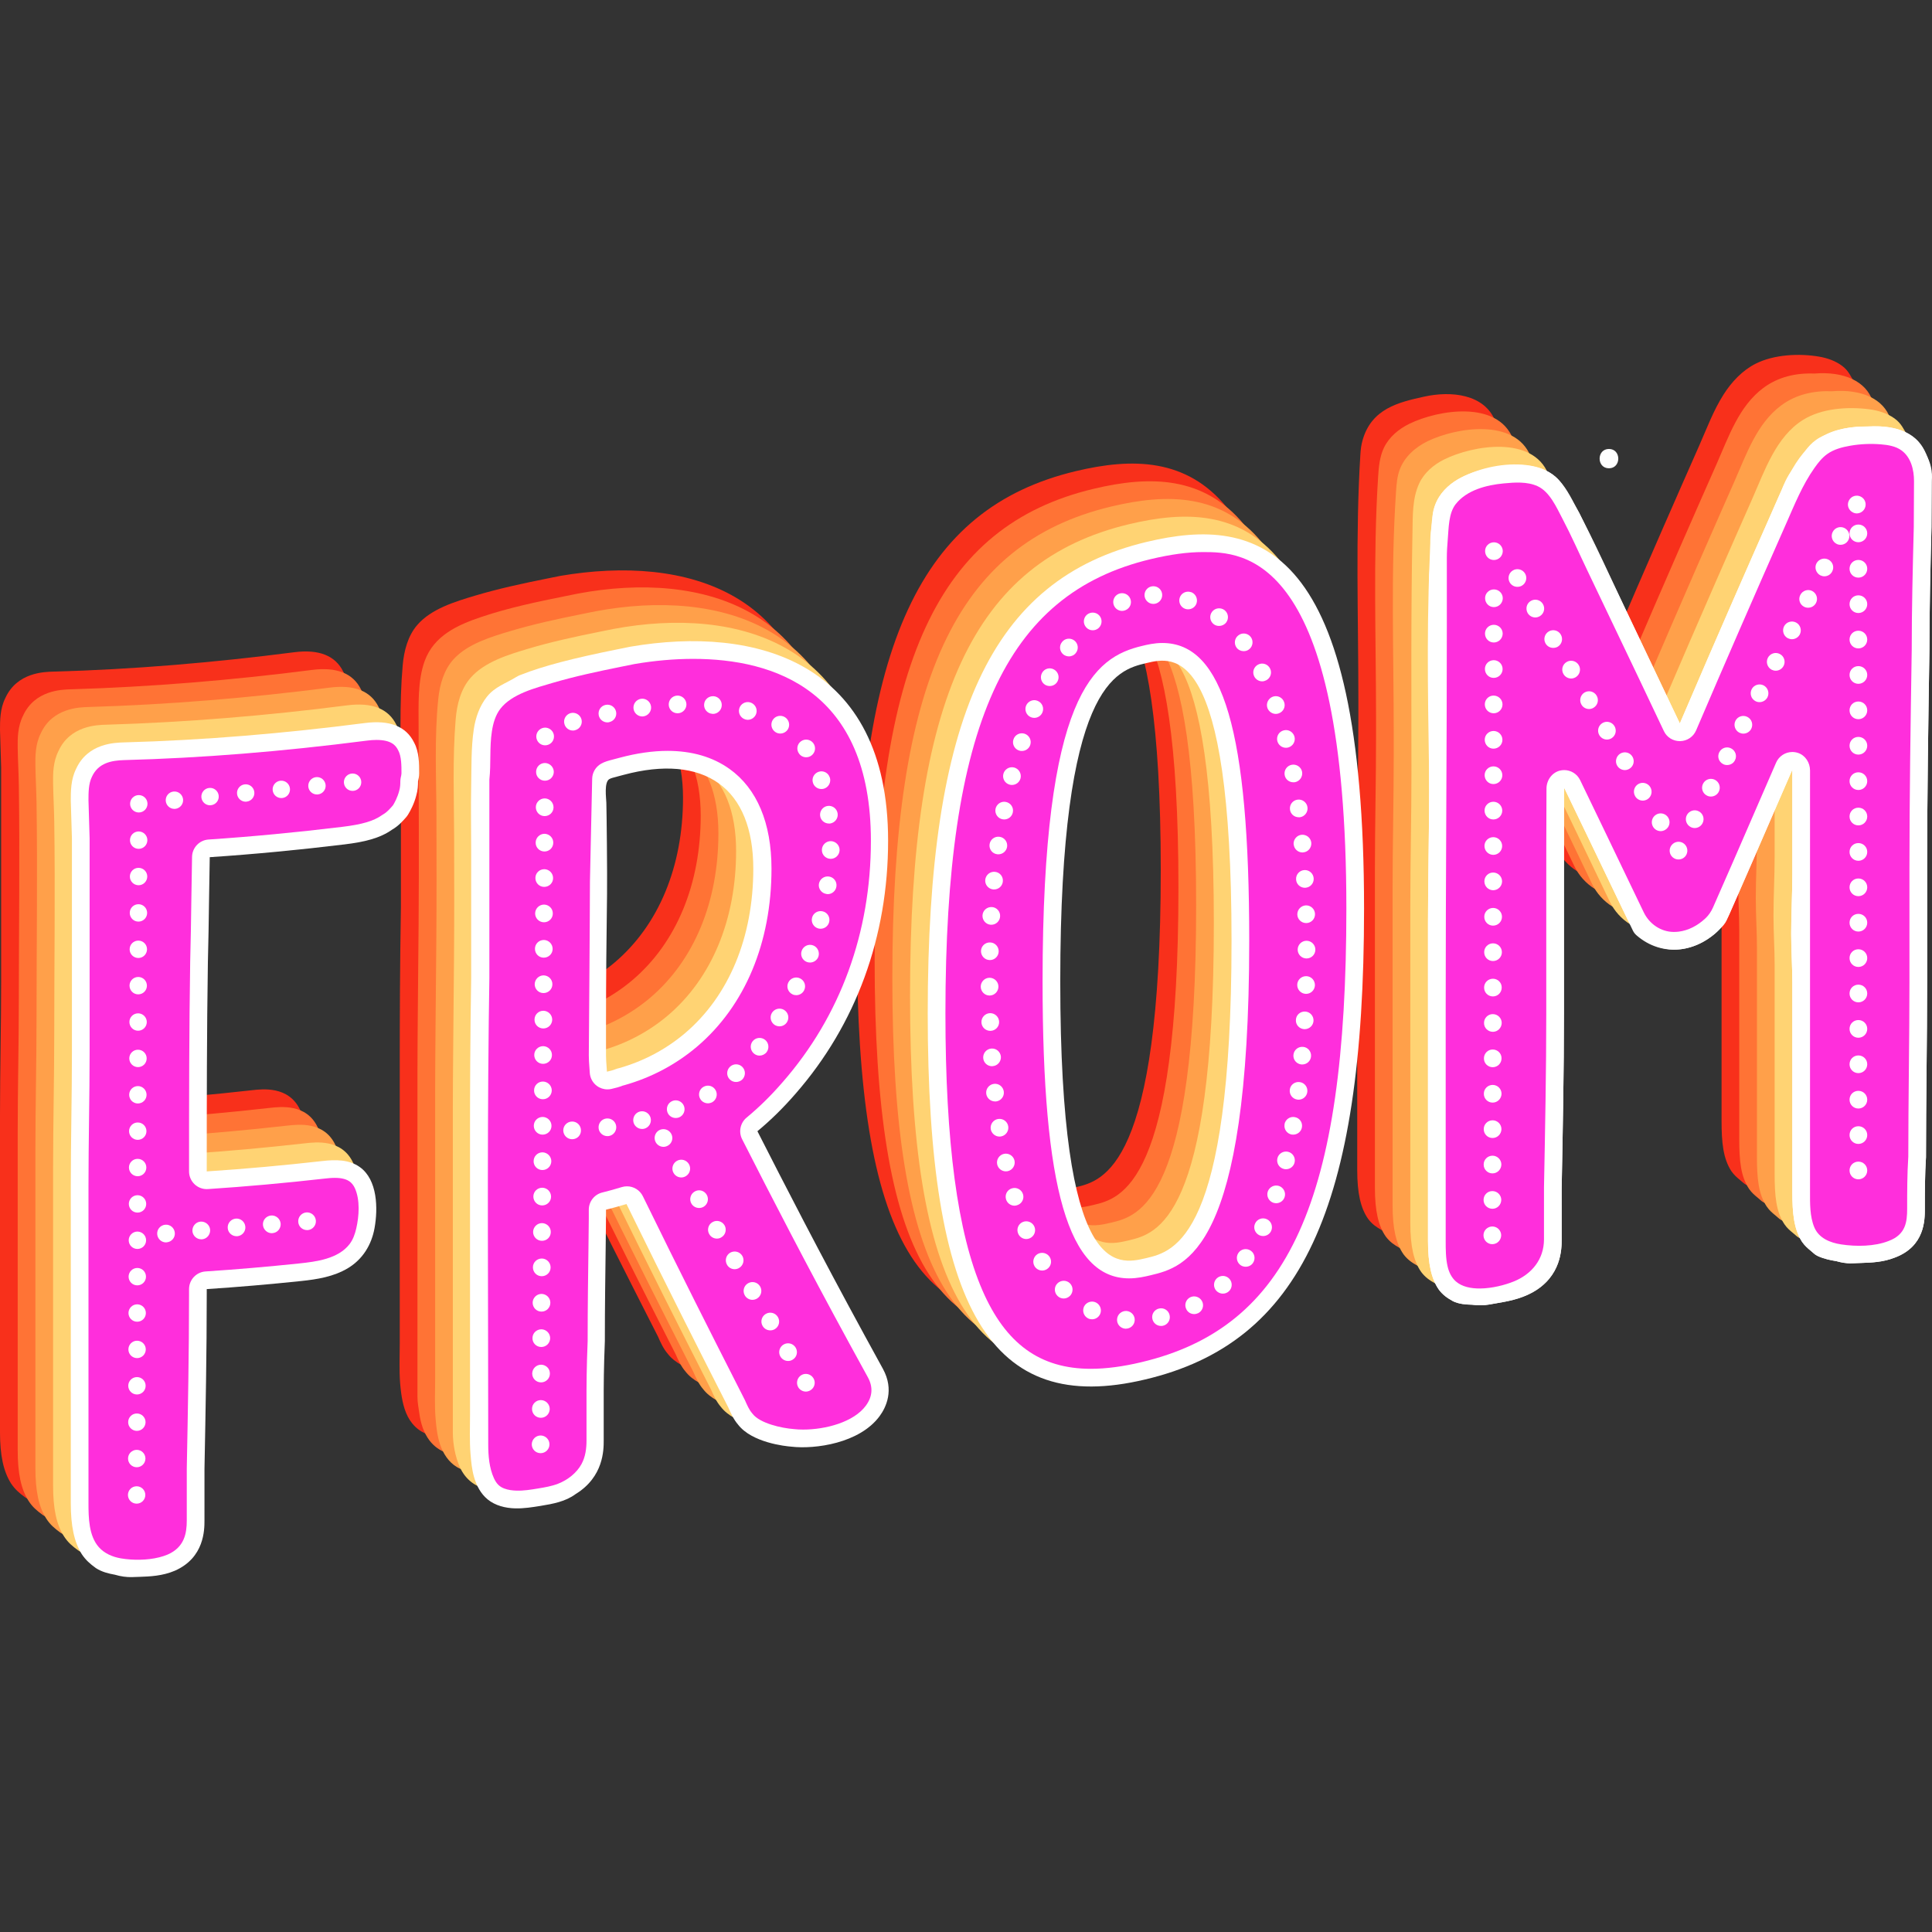 <?xml version="1.0" encoding="UTF-8"?>
<!-- Generator: Adobe Illustrator 25.1.0, SVG Export Plug-In . SVG Version: 6.00 Build 0)  -->
<svg xmlns="http://www.w3.org/2000/svg" xmlns:xlink="http://www.w3.org/1999/xlink" version="1.1" id="Capa_1" x="0px" y="0px" viewBox="0 0 500 500" style="enable-background:new 0 0 500 500;" xml:space="preserve" width="512" height="512">
<rect x="0" y="0" width="500" height="500" fill="#333333" stroke="none"/>
<g>
	<g>
		<g>
			<path style="fill:#F8301B;" d="M480.042,99.183c-1.046-1.695-1.575-3.191-3.253-4.462c-1.75-1.326-3.883-2.064-6.03-2.43     c-5.158-0.879-11.631-0.553-16.349,1.81c-3.505,1.756-6.28,4.736-8.381,8.046c-2.614,4.118-4.328,8.779-6.293,13.221     c-4.569,10.328-13.474,30.531-23.313,53.537c-8.653-18.277-17.305-36.389-25.957-54.361c-0.047-0.088-0.094-0.177-0.14-0.265     c-0.788-1.361-1.577-2.72-2.365-4.079c-0.212-0.367-0.484-0.691-0.803-0.962c-0.045-0.039-0.113-0.151-0.212-0.329     c-2.778-6.868-11.265-7.836-18.406-6.253c-6.534,1.448-13.634,3.052-15.937,11.375c-0.315,1.139-0.464,2.317-0.537,3.496     c-1.298,20.964-0.522,42.134-0.522,63.134c0,1.785,0,3.57,0,5.356c0,5.743-0.073,11.501-0.148,17.261     c-0.073,5.796-0.148,11.594-0.148,17.377c0,27.39,0,54.78,0,82.17c0,5.899,0.88,9.884,2.837,12.643     c1.02,1.342,2.07,2.085,3.639,2.962c1.548,0.745,3.273,0.871,4.926,0.911c1.543,0.21,3.027,0.194,4.417-0.05     c0.689-0.121,1.379-0.241,2.068-0.361c2.609-0.452,5.857-1.002,9.037-2.713c7.67-4.188,7.67-11.39,7.67-13.774     c0-4.404-0.001-8.807-0.002-13.211c0.291-14.89,0.593-30.285,0.593-45.405c0-9.754,0-19.508,0-29.262     c0-9.532,0-19.253,0.06-29.004c2.343,4.834,4.61,9.546,6.863,14.237c3.135,6.529,6.243,13.017,9.489,19.75     c2.384,4.946,7.464,8.202,12.945,7.871c0.32-0.019,0.641-0.049,0.963-0.089c4.106-0.53,8.049-2.78,11.085-6.353     c0.303-0.357,0.548-0.769,0.738-1.197c4.578-10.334,8.716-19.916,12.855-29.457c1.362-3.146,2.727-6.285,4.106-9.446     c0,9.011,0,18.022,0,27.033c0,2.654-0.075,5.236-0.149,7.783c-0.075,2.562-0.146,5.087-0.146,7.608     c0,2.121,0.075,4.31,0.149,6.502c0.075,2.086,0.146,4.17,0.146,6.189c0,18.03,0,36.06,0,54.089c0,5.627,0.412,9.746,2.542,13.021     c0.72,1.033,1.559,1.726,2.237,2.283c0.235,0.195,0.482,0.395,0.729,0.629c0.324,0.305,0.698,0.557,1.104,0.74     c1.691,0.76,3.337,1.08,4.773,1.305c1.021,0.288,2.371,0.629,4.136,0.558c0.788-0.031,1.577-0.061,2.365-0.088     c2.607-0.092,5.564-0.176,8.637-1.388c7.774-2.9,7.774-9.731,7.774-12.684c0-4.284,0-8.715,0.296-13.302     c0-7.522,0.075-15.045,0.146-22.567c0.075-7.553,0.149-15.105,0.149-22.658c0-9.754,0-19.508,0-29.262     c0-18.881,0.302-38.097,0.591-56.752c0-10.698,0.257-20.952,0.532-31.81c0.02-3.97,0.04-7.939,0.06-11.909     C481.896,103.801,481.326,101.264,480.042,99.183z"/>
			<path style="fill:#FF7335;" d="M484.621,103.763c-1.69-5.011-7.278-7.723-15.088-7.089c-4.749-0.186-9.359,0.859-13.215,3.746     c-6.299,4.717-8.942,12.61-12.003,19.528c-4.57,10.328-13.474,30.531-23.313,53.536c-8.654-18.279-17.352-36.372-25.961-54.368     c-0.046-0.086-0.091-0.172-0.137-0.258c-0.794-1.358-1.577-2.721-2.366-4.08c-0.212-0.367-0.486-0.688-0.803-0.962     c-0.045-0.039-0.113-0.151-0.212-0.329c-4.01-9.916-19.242-7.473-26.749-3.828c-2.772,1.346-5.279,3.433-6.612,6.212     c-1.115,2.327-1.343,4.966-1.508,7.541c-1.327,20.724-0.534,41.677-0.534,62.445c0,1.579,0,3.158,0,4.738     c0,5.743-0.073,11.501-0.148,17.261c-0.073,5.796-0.148,11.594-0.148,17.377c0,27.39,0,54.78,0,82.17     c0,5.899,0.879,9.884,2.837,12.643c1.02,1.342,2.07,2.085,3.639,2.962c1.549,0.745,3.273,0.871,4.926,0.911     c1.543,0.21,3.027,0.194,4.417-0.05c0.689-0.121,1.379-0.241,2.068-0.361c2.609-0.452,5.862-0.992,9.037-2.713     c7.682-4.164,7.67-11.39,7.67-13.774c-0.001-4.404-0.044-8.807-0.002-13.211c0.145-14.892,0.593-30.285,0.593-45.405     c0-9.754,0-19.508,0-29.262c0-9.532,0-19.253,0.06-29.004c2.343,4.835,4.61,9.546,6.863,14.237     c3.139,6.536,6.25,13.032,9.5,19.773c2.382,4.94,7.46,8.192,12.934,7.85c0.32-0.02,0.641-0.05,0.963-0.091     c4.108-0.519,8.049-2.78,11.085-6.353c0.303-0.357,0.548-0.769,0.738-1.197c4.578-10.334,8.716-19.916,12.855-29.457     c1.362-3.146,2.727-6.285,4.106-9.446c0,9.011,0,18.022,0,27.033c0,2.654-0.075,5.236-0.149,7.783     c-0.075,2.562-0.146,5.087-0.146,7.608c0,2.121,0.075,4.31,0.149,6.502c0.075,2.086,0.146,4.17,0.146,6.189     c0,18.03,0,36.06,0,54.089c0,5.627,0.36,9.781,2.542,13.021c0.703,1.044,1.559,1.726,2.237,2.283     c0.235,0.194,0.483,0.394,0.729,0.629c0.378,0.36,0.837,0.628,1.316,0.833c1.616,0.693,3.185,0.996,4.56,1.212     c1.022,0.288,2.371,0.629,4.136,0.558c0.788-0.031,1.577-0.061,2.365-0.088c2.607-0.092,5.553-0.205,8.637-1.389     c7.747-2.973,7.774-9.731,7.774-12.684c0-4.284,0-8.715,0.296-13.302c0-7.522,0.075-15.045,0.146-22.567     c0.075-7.553,0.149-15.105,0.149-22.658c0-9.754,0-19.508,0-29.262c0-18.881,0.447-38.095,0.591-56.752     c0.083-10.697,0.367-20.95,0.532-31.81c0.06-3.969,0.04-7.939,0.06-11.909C486.476,108.381,485.906,105.843,484.621,103.763z"/>
			<path style="fill:#FFA04A;" d="M489.201,108.343c-1.69-5.011-7.279-7.723-15.088-7.089c-4.706-0.185-9.313,0.814-13.146,3.667     c-6.327,4.71-9.003,12.669-12.073,19.607c-4.569,10.328-13.474,30.531-23.313,53.536c-8.654-18.279-17.352-36.372-25.961-54.368     c-0.046-0.086-0.091-0.172-0.137-0.257c-0.794-1.358-1.577-2.721-2.366-4.08c-0.212-0.367-0.486-0.688-0.803-0.962     c-0.045-0.039-0.113-0.151-0.212-0.329c-3.989-9.865-19.149-7.509-26.635-3.883c-3.192,1.547-6.042,4.09-7.25,7.426     c-0.643,1.776-0.797,3.686-0.924,5.57c-1.401,20.789-0.595,41.805-0.595,62.631c0,1.788,0,3.576,0,5.364     c0,5.743-0.073,11.501-0.148,17.261c-0.073,5.796-0.148,11.594-0.148,17.377c0,27.39,0,54.78,0,82.17     c0,5.899,0.88,9.884,2.837,12.643c1.02,1.342,2.07,2.085,3.639,2.961c1.548,0.745,3.273,0.871,4.926,0.911     c1.543,0.21,3.027,0.194,4.417-0.05c0.689-0.121,1.379-0.241,2.068-0.36c2.609-0.452,5.862-0.992,9.037-2.713     c7.682-4.164,7.67-11.39,7.67-13.774c-0.001-4.403-0.044-8.807-0.002-13.211c0.145-14.892,0.593-30.285,0.593-45.405     c0-9.754,0-19.508,0-29.262c0-9.532,0-19.253,0.06-29.004c2.343,4.835,4.61,9.546,6.863,14.237     c3.139,6.536,6.25,13.032,9.5,19.772c2.382,4.94,7.46,8.192,12.934,7.85c0.32-0.02,0.641-0.05,0.963-0.091     c4.107-0.519,8.048-2.78,11.085-6.352c0.304-0.357,0.548-0.769,0.738-1.198c4.578-10.334,8.716-19.915,12.855-29.457     c1.362-3.145,2.727-6.285,4.107-9.446c0,9.011,0,18.022,0,27.033c0,2.654-0.075,5.236-0.149,7.783     c-0.075,2.561-0.147,5.087-0.146,7.608c0,2.121,0.075,4.31,0.149,6.502c0.075,2.086,0.146,4.17,0.146,6.189     c0,18.03,0,36.06,0,54.09c0,5.627,0.36,9.781,2.542,13.021c0.703,1.044,1.559,1.726,2.237,2.283     c0.235,0.194,0.482,0.394,0.728,0.628c0.379,0.36,0.838,0.629,1.318,0.835c1.616,0.693,3.184,0.995,4.559,1.212     c1.021,0.288,2.371,0.628,4.136,0.558c0.788-0.031,1.577-0.061,2.365-0.088c2.607-0.092,5.553-0.205,8.637-1.389     c7.747-2.973,7.774-9.731,7.774-12.684c0-4.284,0-8.715,0.296-13.302c0-7.522,0.075-15.045,0.146-22.567     c0.074-7.553,0.149-15.105,0.149-22.658c0-9.754,0-19.508,0-29.262c0-18.881,0.446-38.095,0.591-56.752     c0.083-10.697,0.367-20.95,0.532-31.81c0.06-3.969,0.04-7.939,0.06-11.909C491.056,112.961,490.486,110.423,489.201,108.343z"/>
			<path style="fill:#FFD373;" d="M493.781,112.922c-1.112-1.802-1.688-3.356-3.518-4.655c-1.922-1.364-4.25-2.059-6.567-2.355     c-5.544-0.707-12.256-0.253-17.084,2.762c-7.009,4.377-9.954,13.24-13.137,20.434c-4.569,10.328-13.474,30.531-23.313,53.536     c-8.654-18.279-17.352-36.372-25.961-54.368c-0.045-0.085-0.09-0.169-0.135-0.254c-0.794-1.359-1.579-2.723-2.368-4.083     c-0.212-0.367-0.486-0.688-0.803-0.962c-0.045-0.039-0.113-0.151-0.212-0.329c-4.031-9.97-19.438-7.46-26.943-3.737     c-2.716,1.347-5.16,3.428-6.441,6.176c-1.827,3.917-1.663,8.41-1.749,12.627c-0.423,20.693-0.269,41.345-0.269,62.041     c0,5.743-0.073,11.501-0.148,17.261c-0.073,5.796-0.148,11.594-0.148,17.377c0,27.39,0,54.781,0,82.171     c0,5.899,0.88,9.884,2.837,12.643c1.02,1.342,2.07,2.086,3.639,2.962c1.548,0.745,3.273,0.871,4.926,0.911     c1.543,0.21,3.027,0.194,4.417-0.05c0.689-0.121,1.379-0.241,2.068-0.36c2.609-0.452,5.862-0.992,9.037-2.713     c7.682-4.164,7.67-11.39,7.67-13.774c-0.001-4.404-0.044-8.807-0.002-13.211c0.145-14.892,0.593-30.285,0.593-45.405     c0-9.754,0-19.508,0-29.262c0-9.532,0-19.253,0.06-29.004c2.343,4.834,4.61,9.546,6.863,14.237     c3.139,6.536,6.25,13.032,9.5,19.772c2.382,4.94,7.46,8.192,12.934,7.85c0.319-0.02,0.641-0.05,0.963-0.091     c4.108-0.519,8.049-2.78,11.085-6.353c0.303-0.357,0.548-0.768,0.737-1.197c4.578-10.334,8.716-19.916,12.855-29.457     c1.362-3.145,2.727-6.285,4.106-9.446c0,9.011,0,18.022,0,27.033c0,2.654-0.074,5.236-0.149,7.783     c-0.075,2.561-0.147,5.087-0.146,7.608c0,2.121,0.075,4.31,0.149,6.502c0.074,2.086,0.146,4.17,0.146,6.189     c0,18.03,0,36.06,0,54.089c0,5.628,0.36,9.781,2.542,13.021c0.703,1.044,1.559,1.726,2.237,2.283     c0.235,0.194,0.482,0.394,0.729,0.628c0.379,0.36,0.838,0.629,1.318,0.835c1.616,0.693,3.184,0.995,4.559,1.211     c1.021,0.288,2.371,0.629,4.136,0.558c0.788-0.031,1.577-0.061,2.365-0.089c2.607-0.092,5.553-0.205,8.637-1.388     c7.747-2.973,7.774-9.731,7.774-12.684c0-4.284,0-8.715,0.296-13.302c0-7.521,0.075-15.045,0.146-22.567     c0.074-7.553,0.149-15.105,0.149-22.658c0-9.754,0-19.508,0-29.262c0-18.881,0.447-38.095,0.591-56.752     c0.083-10.697,0.367-20.95,0.532-31.81c0.06-3.969,0.04-7.939,0.06-11.909C495.636,117.54,495.065,115.003,493.781,112.922z"/>
			<path style="fill:#FFFFFF;" d="M498.361,117.502c-1.69-5.011-7.279-7.723-15.088-7.089c-3.951-0.155-7.813,0.641-11.188,2.278     c-3.1,1.276-4.695,3.627-5.546,5.056c-0.693,0.818-1.29,1.717-1.87,2.593c-0.26,0.396-0.523,0.793-0.696,1.042     c-1.61,2.118-2.404,4.165-2.978,5.642c-0.284,0.66-1.32,2.999-2.942,6.663c-4.569,10.328-13.474,30.531-23.313,53.537     c-8.653-18.279-17.307-36.393-25.961-54.367c-0.042-0.088-0.088-0.175-0.137-0.259c-0.788-1.361-1.577-2.72-2.365-4.079     c-0.212-0.367-0.484-0.691-0.804-0.962c-0.045-0.039-0.113-0.151-0.212-0.329c-2.777-6.869-11.265-7.836-18.406-6.253     c-3.644,0.469-10.041,2.014-13.696,6.628c-1.713,2.157-2.567,4.708-2.44,7.242c-0.082,0.346-0.196,0.843-0.245,1.425     c-0.319,1.856-0.319,3.521-0.319,4.756c0,2.498,0,5.331-0.26,7.462c-0.024,0.193-0.036,0.386-0.036,0.576     c0,18.424,0,36.848,0,55.272c0,5.743-0.073,11.501-0.148,17.261c-0.073,5.796-0.148,11.594-0.148,17.377     c0,27.39,0,54.78,0,82.171c0,5.899,0.88,9.884,2.837,12.643c1.02,1.342,2.07,2.086,3.639,2.962     c1.548,0.745,3.273,0.871,4.926,0.911c1.543,0.21,3.027,0.194,4.417-0.05c0.689-0.121,1.379-0.241,2.068-0.361     c2.609-0.452,5.857-1.002,9.037-2.713c7.67-4.188,7.67-11.39,7.67-13.774c-0.001-4.404-0.001-8.807-0.002-13.211     c0.291-14.89,0.593-30.285,0.593-45.405c0-9.754,0-19.508,0-29.262c0-9.532,0-19.253,0.06-29.004     c2.343,4.834,4.61,9.546,6.863,14.237c3.591,7.478,7.147,14.904,10.914,22.704c0.228,0.472,0.543,0.886,0.933,1.224     c3.291,2.866,7.301,4.128,11.549,3.604c4.069-0.525,7.978-2.74,11.003-6.256c0.335-0.389,0.612-0.825,0.818-1.289     c4.578-10.335,8.718-19.919,12.857-29.461c1.362-3.146,2.727-6.285,4.106-9.446c0,9.011,0,18.022,0,27.033     c0,2.654-0.074,5.236-0.149,7.783c-0.075,2.562-0.146,5.087-0.146,7.608c0,2.121,0.075,4.31,0.149,6.502     c0.074,2.086,0.146,4.17,0.146,6.189c0,18.03,0,36.06,0,54.089c0,5.627,0.412,9.746,2.542,13.021     c0.72,1.033,1.559,1.726,2.237,2.283c0.227,0.188,0.466,0.382,0.705,0.606c0.346,0.328,0.75,0.594,1.189,0.79     c1.67,0.741,3.294,1.055,4.713,1.278c1.021,0.288,2.371,0.629,4.136,0.558c0.788-0.031,1.577-0.061,2.365-0.089     c2.607-0.092,5.564-0.176,8.637-1.388c7.774-2.9,7.774-9.731,7.774-12.684c0-4.284,0-8.715,0.296-13.302     c0-7.521,0.075-15.045,0.146-22.567c0.075-7.553,0.149-15.105,0.149-22.658c0-9.754,0-19.508,0-29.262     c0-18.881,0.302-38.097,0.591-56.752c0-10.698,0.257-20.952,0.532-31.81c0.02-3.97,0.04-7.939,0.06-11.909     C500.216,122.12,499.645,119.583,498.361,117.502z"/>
			<path style="fill:#FFFFFF;" d="M498.482,117.447c-0.729-1.627-1.749-3.093-3.09-4.184c-2.878-2.343-6.632-2.94-10.236-2.928     c-4.177,0.014-8.566,0.157-12.399,2.006c-3.843,1.855-6.724,5.279-8.865,8.971c-2.282,3.936-4.001,8.222-5.838,12.375     c-4.569,10.328-13.474,30.531-23.313,53.537c-4.483-9.47-8.984-18.932-13.5-28.387c-4.346-9.098-8.446-18.385-13.186-27.285     c-1.511-2.837-3.021-5.989-5.47-8.151c-2.099-1.862-4.876-2.734-7.621-3.048c-5.561-0.637-11.65,0.653-16.643,3.138     c-2.732,1.36-5.187,3.458-6.479,6.222c-1.083,2.316-1.291,4.931-1.448,7.483c-1.265,20.615-0.872,41.476-0.559,62.137     c0.112,7.422-0.026,14.833-0.123,22.263c-0.073,5.796-0.148,11.594-0.148,17.377c0,27.39,0,54.78,0,82.171     c0,5.899,0.88,9.884,2.837,12.643c1.02,1.342,2.07,2.086,3.639,2.962c1.548,0.745,3.273,0.871,4.926,0.911     c1.543,0.21,3.027,0.194,4.417-0.05c0.689-0.121,1.379-0.241,2.068-0.361c2.609-0.452,5.857-1.002,9.037-2.713     c7.67-4.188,7.67-11.39,7.67-13.774c-0.001-4.404-0.001-8.807-0.002-13.211c0.291-14.89,0.593-30.285,0.593-45.405     c0-9.754,0-19.508,0-29.262c0-9.532,0-19.253,0.06-29.004c2.343,4.834,4.61,9.546,6.863,14.237     c3.135,6.529,6.243,13.017,9.489,19.749c2.384,4.946,7.464,8.202,12.945,7.871c0.32-0.019,0.641-0.049,0.963-0.089     c3.117-0.402,6.14-1.796,8.743-4.007c1.666-1.414,2.946-3.239,3.829-5.238c4.282-9.691,8.194-18.745,12.105-27.762     c1.362-3.146,2.727-6.285,4.106-9.446c0,9.011,0,18.022,0,27.033c0,2.654-0.074,5.236-0.149,7.783     c-0.075,2.562-0.146,5.087-0.146,7.608c0,2.121,0.075,4.31,0.149,6.502c0.074,2.086,0.146,4.17,0.146,6.189     c0,18.03,0,36.06,0,54.089c0,5.627,0.412,9.746,2.542,13.021c0.72,1.033,1.559,1.726,2.237,2.283     c0.235,0.195,0.482,0.395,0.729,0.629c0.323,0.305,0.697,0.557,1.103,0.74c1.691,0.76,3.338,1.08,4.774,1.306     c1.021,0.288,2.371,0.629,4.136,0.558c0.788-0.031,1.577-0.061,2.365-0.089c2.607-0.092,5.564-0.176,8.637-1.388     c7.774-2.9,7.774-9.731,7.774-12.684c0-4.284,0-8.715,0.296-13.302c0-7.521,0.075-15.045,0.146-22.567     c0.075-7.553,0.149-15.105,0.149-22.658c0-9.754,0-19.508,0-29.262c0-18.881,0.302-38.097,0.591-56.752     c0-10.698,0.257-20.952,0.532-31.81c0.02-3.969,0.04-7.939,0.06-11.909C499.938,122.222,499.484,119.682,498.482,117.447z"/>
		</g>
		<path style="fill:#FF2EDC;" d="M383.074,333.461c-2.429,0.026-4.733-0.458-6.302-1.834c-1.132-0.993-1.805-2.427-2.14-3.895    c-0.481-2.105-0.488-4.433-0.488-6.588c0-19.966,0-39.932,0-59.897c0-33.186,0.296-66.371,0.296-99.558c0-5.751,0-11.501,0-17.252    c0-1.64,0.102-3.276,0.244-4.91c0.244-2.816,0.192-6.713,2.063-9.076c2.888-3.646,7.97-4.921,12.386-5.343    c2.858-0.273,6.077-0.51,8.765,0.706c3.169,1.435,4.907,5.469,6.436,8.372c2.324,4.414,4.346,9.023,6.504,13.524    c4.499,9.382,8.983,18.772,13.451,28.169c2.115,4.45,4.227,8.901,6.335,13.354c0.752,1.588,2.359,2.572,4.117,2.572    c0.029,0,0.058,0,0.087-0.001c1.801-0.033,3.415-1.122,4.124-2.777c7.137-16.689,14.974-34.685,23.291-53.486    c2.207-4.984,4.179-9.968,7.348-14.452c0.935-1.324,1.957-2.619,3.273-3.564c1.742-1.251,3.893-1.81,5.994-2.174    c2.612-0.452,5.275-0.568,7.916-0.353c1.867,0.152,3.831,0.467,5.352,1.581c2.467,1.808,3.22,5.075,3.22,7.915l-0.059,11.91    c-0.273,10.741-0.532,20.974-0.532,31.832l-0.01,0.604c-0.286,18.416-0.581,37.46-0.581,56.148v29.261    c0,7.423-0.073,14.846-0.145,22.269l-0.012,1.301c-0.068,7.169-0.137,14.34-0.138,21.508c-0.296,4.679-0.296,9.136-0.296,13.448    c0,3.481-0.367,6.741-4.795,8.393c-3.668,1.445-8.423,1.475-12.272,0.888c-2.848-0.434-5.765-1.588-6.955-4.413    c-1.197-2.841-1.116-6.221-1.116-9.243c0-13.382,0-26.765,0-40.147c0-14.008,0-28.019,0-42.023V199.4    c0-1.992-1.178-3.876-3.06-4.527c-0.504-0.174-1.017-0.257-1.522-0.257c-1.79,0-3.456,1.053-4.195,2.747    c-1.382,3.165-5.801,13.357-5.801,13.357c-3.388,7.814-6.816,15.72-10.523,24.106c-0.462,1.046-1.108,2.022-1.94,2.806    c-2.095,1.975-4.477,3.161-6.91,3.475c-0.414,0.05-0.849,0.078-1.28,0.078c-0.024,0-0.048,0-0.072,0    c-3.316-0.023-6.288-2.084-7.729-5.071c-2.414-5.006-4.75-9.875-7.079-14.726l-2.523-5.255c-2.255-4.696-4.524-9.412-6.87-14.252    c-0.778-1.603-2.396-2.582-4.12-2.582c-0.359,0-0.722,0.042-1.084,0.13c-2.089,0.503-3.485,2.492-3.498,4.641    c-0.058,9.687-0.058,19.344-0.058,28.814v29.262c0,15.008-0.299,30.315-0.588,45.118c0,0.03-0.003,13.461-0.003,13.498    c-0.001,5.15-3.177,9.003-7.829,10.886C389.508,332.555,386.188,333.428,383.074,333.461z"/>
		<path style="fill:#FFFFFF;" d="M383.926,319.68c0-1.26,1.031-2.268,2.29-2.268l0,0c1.259,0,2.29,1.031,2.29,2.29l0,0    c-0.023,1.26-1.031,2.29-2.313,2.29l0,0C384.933,321.992,383.926,320.962,383.926,319.68z"/>
		<path style="fill:#FFFFFF;" d="M386.215,312.832c-1.259-0.022-2.29-1.03-2.267-2.312l0,0c0-1.26,1.031-2.29,2.29-2.268l0,0    c1.26,0,2.29,1.031,2.29,2.29l0,0c-0.022,1.26-1.03,2.29-2.29,2.29l0,0C386.238,312.832,386.238,312.832,386.215,312.832z"/>
		<path style="fill:#FFFFFF;" d="M478.66,302.917c0-1.283,1.007-2.29,2.29-2.29l0,0c1.259,0,2.29,1.007,2.29,2.29l0,0    c0,1.26-1.031,2.29-2.29,2.29l0,0C479.668,305.207,478.66,304.177,478.66,302.917z"/>
		<path style="fill:#FFFFFF;" d="M386.238,303.672c-1.259,0-2.29-1.03-2.266-2.312l0,0c0-1.26,1.031-2.268,2.29-2.268l0,0    c1.259,0,2.29,1.031,2.29,2.29l0,0c-0.024,1.26-1.031,2.29-2.29,2.29l0,0C386.261,303.672,386.261,303.672,386.238,303.672z"/>
		<path style="fill:#FFFFFF;" d="M478.66,293.757c0-1.283,1.007-2.29,2.29-2.29l0,0c1.259,0,2.29,1.007,2.29,2.29l0,0    c0,1.26-1.031,2.29-2.29,2.29l0,0C479.668,296.047,478.66,295.017,478.66,293.757z"/>
		<path style="fill:#FFFFFF;" d="M386.261,294.513c-1.259,0-2.29-1.03-2.268-2.312l0,0c0-1.26,1.031-2.268,2.29-2.268l0,0    c1.26,0,2.29,1.031,2.29,2.29l0,0c-0.022,1.26-1.03,2.29-2.29,2.29l0,0C386.261,294.513,386.261,294.513,386.261,294.513z"/>
		<path style="fill:#FFFFFF;" d="M478.66,284.597c0-1.282,1.007-2.29,2.29-2.29l0,0c1.259,0,2.29,1.008,2.29,2.29l0,0    c0,1.26-1.031,2.29-2.29,2.29l0,0C479.668,286.887,478.66,285.857,478.66,284.597z"/>
		<path style="fill:#FFFFFF;" d="M386.284,285.353c-1.259,0-2.29-1.03-2.266-2.312l0,0c0-1.26,1.03-2.268,2.29-2.268l0,0    c1.259,0,2.29,1.031,2.29,2.29l0,0c-0.024,1.26-1.031,2.29-2.29,2.29l0,0C386.307,285.353,386.307,285.353,386.284,285.353z"/>
		<path style="fill:#FFFFFF;" d="M478.66,275.437c0-1.283,1.007-2.29,2.29-2.29l0,0c1.259,0,2.29,1.007,2.29,2.29l0,0    c0,1.26-1.031,2.29-2.29,2.29l0,0C479.668,277.727,478.66,276.697,478.66,275.437z"/>
		<path style="fill:#FFFFFF;" d="M384.04,273.903c0-1.283,1.031-2.312,2.29-2.29l0,0c1.26,0,2.29,1.031,2.268,2.29l0,0    c0,1.26-1.008,2.29-2.29,2.29l0,0C385.047,276.193,384.017,275.163,384.04,273.903z"/>
		<path style="fill:#FFFFFF;" d="M478.66,266.278c0-1.282,1.007-2.29,2.29-2.29l0,0c1.259,0,2.29,1.008,2.29,2.29l0,0    c0,1.26-1.031,2.29-2.29,2.29l0,0C479.668,268.568,478.66,267.538,478.66,266.278z"/>
		<path style="fill:#FFFFFF;" d="M386.33,267.033c-1.259-0.022-2.29-1.03-2.266-2.312l0,0c0-1.26,1.03-2.29,2.29-2.268l0,0    c1.259,0,2.29,1.031,2.29,2.29l0,0c-0.023,1.26-1.031,2.29-2.29,2.29l0,0H386.33z"/>
		<path style="fill:#FFFFFF;" d="M478.66,257.118c0-1.282,1.007-2.29,2.29-2.29l0,0c1.259,0,2.29,1.007,2.29,2.29l0,0    c0,1.26-1.031,2.29-2.29,2.29l0,0C479.668,259.408,478.66,258.378,478.66,257.118z"/>
		<path style="fill:#FFFFFF;" d="M386.353,257.874c-1.26,0-2.29-1.03-2.267-2.312l0,0c0-1.26,1.031-2.267,2.29-2.267l0,0    c1.26,0,2.29,1.031,2.267,2.29l0,0c0,1.26-1.007,2.29-2.267,2.29l0,0H386.353z"/>
		<path style="fill:#FFFFFF;" d="M478.66,247.958c0-1.283,1.007-2.29,2.29-2.29l0,0c1.259,0,2.29,1.007,2.29,2.29l0,0    c0,1.26-1.031,2.29-2.29,2.29l0,0C479.668,250.248,478.66,249.218,478.66,247.958z"/>
		<path style="fill:#FFFFFF;" d="M386.375,248.714c-1.259,0-2.29-1.03-2.267-2.312l0,0c0-1.26,1.03-2.268,2.29-2.268l0,0    c1.259,0,2.29,1.031,2.29,2.29l0,0c0,1.26-1.031,2.29-2.29,2.29l0,0H386.375z"/>
		<path style="fill:#FFFFFF;" d="M478.66,238.798c0-1.282,1.007-2.29,2.29-2.29l0,0c1.259,0,2.29,1.008,2.29,2.29l0,0    c0,1.26-1.031,2.29-2.29,2.29l0,0C479.668,241.088,478.66,240.059,478.66,238.798z"/>
		<path style="fill:#FFFFFF;" d="M384.131,237.242c0-1.26,1.031-2.268,2.29-2.268l0,0c1.26,0,2.29,1.031,2.29,2.29l0,0    c0,1.26-1.03,2.29-2.312,2.29l0,0C385.139,239.554,384.109,238.525,384.131,237.242z"/>
		<path style="fill:#FFFFFF;" d="M478.66,229.639c0-1.283,1.007-2.29,2.29-2.29l0,0c1.259,0,2.29,1.007,2.29,2.29l0,0    c0,1.26-1.031,2.29-2.29,2.29l0,0C479.668,231.929,478.66,230.899,478.66,229.639z"/>
		<path style="fill:#FFFFFF;" d="M384.155,228.082c0-1.26,1.03-2.29,2.29-2.268l0,0c1.259,0,2.29,1.031,2.29,2.29l0,0    c0,1.26-1.053,2.29-2.314,2.29l0,0C385.162,230.372,384.155,229.365,384.155,228.082z"/>
		<path style="fill:#FFFFFF;" d="M478.66,220.479c0-1.283,1.007-2.29,2.29-2.29l0,0c1.259,0,2.29,1.007,2.29,2.29l0,0    c0,1.26-1.031,2.29-2.29,2.29l0,0C479.668,222.769,478.66,221.739,478.66,220.479z"/>
		<path style="fill:#FFFFFF;" d="M433.343,222.174c-1.123-0.573-1.558-1.947-0.985-3.068l0,0c0.596-1.145,1.969-1.581,3.092-1.009    l0,0c1.122,0.596,1.558,1.97,0.985,3.092l0,0c-0.413,0.802-1.214,1.237-2.038,1.237l0,0    C434.053,222.426,433.686,222.357,433.343,222.174z"/>
		<path style="fill:#FFFFFF;" d="M386.445,221.235c-1.26-0.022-2.268-1.03-2.268-2.312l0,0c0-1.26,1.031-2.268,2.29-2.268l0,0    c1.26,0,2.29,1.031,2.29,2.29l0,0c0,1.26-1.03,2.29-2.29,2.29l0,0H386.445z"/>
		<path style="fill:#FFFFFF;" d="M427.801,213.954c-0.642-1.1-0.275-2.497,0.824-3.138l0,0c1.076-0.642,2.496-0.275,3.137,0.824l0,0    c0.641,1.099,0.274,2.496-0.825,3.137l0,0c-0.366,0.206-0.755,0.321-1.145,0.321l0,0    C428.992,215.098,428.236,214.686,427.801,213.954z"/>
		<path style="fill:#FFFFFF;" d="M437.556,214.044c-1.145-0.595-1.58-1.969-1.007-3.091l0,0c0.595-1.123,1.969-1.58,3.092-0.985l0,0    c1.122,0.572,1.556,1.947,0.984,3.068l0,0c-0.412,0.802-1.213,1.26-2.037,1.26l0,0    C438.243,214.297,437.877,214.205,437.556,214.044z"/>
		<path style="fill:#FFFFFF;" d="M478.66,211.319c0-1.282,1.007-2.29,2.29-2.29l0,0c1.259,0,2.29,1.008,2.29,2.29l0,0    c0,1.26-1.031,2.29-2.29,2.29l0,0C479.668,213.609,478.66,212.579,478.66,211.319z"/>
		<path style="fill:#FFFFFF;" d="M386.467,212.075c-1.259,0-2.266-1.03-2.266-2.312l0,0c0-1.26,1.03-2.268,2.29-2.268l0,0    c1.259,0,2.29,1.031,2.29,2.29l0,0c0,1.26-1.031,2.29-2.29,2.29l0,0H386.467z"/>
		<path style="fill:#FFFFFF;" d="M423.175,206.053c-0.642-1.099-0.275-2.496,0.801-3.137l0,0c1.1-0.641,2.497-0.275,3.137,0.824l0,0    c0.642,1.099,0.275,2.497-0.802,3.138l0,0c-0.366,0.207-0.778,0.321-1.167,0.321l0,0    C424.366,207.198,423.587,206.785,423.175,206.053z"/>
		<path style="fill:#FFFFFF;" d="M441.746,205.893c-1.145-0.573-1.58-1.97-0.985-3.092l0,0c0.572-1.123,1.947-1.557,3.069-0.985l0,0    c1.121,0.572,1.58,1.969,0.984,3.092l0,0c-0.389,0.778-1.191,1.237-2.037,1.237l0,0    C442.433,206.144,442.067,206.075,441.746,205.893z"/>
		<path style="fill:#FFFFFF;" d="M478.66,202.16c0-1.283,1.007-2.29,2.29-2.29l0,0c1.259,0,2.29,1.007,2.29,2.29l0,0    c0,1.26-1.031,2.29-2.29,2.29l0,0C479.668,204.449,478.66,203.42,478.66,202.16z"/>
		<path style="fill:#FFFFFF;" d="M386.49,202.915c-1.26,0-2.267-1.03-2.267-2.312l0,0c0-1.26,1.031-2.268,2.29-2.268l0,0    c1.26,0,2.29,1.031,2.29,2.29l0,0c0,1.26-1.03,2.29-2.29,2.29l0,0H386.49z"/>
		<path style="fill:#FFFFFF;" d="M418.526,198.152c-0.641-1.076-0.252-2.496,0.825-3.136l0,0c1.099-0.642,2.496-0.275,3.136,0.824    l0,0c0.642,1.099,0.275,2.496-0.824,3.137l0,0c-0.367,0.206-0.756,0.32-1.145,0.32l0,0    C419.717,199.297,418.961,198.886,418.526,198.152z"/>
		<path style="fill:#FFFFFF;" d="M445.937,197.741c-1.123-0.573-1.58-1.947-0.985-3.069l0,0c0.573-1.122,1.947-1.58,3.068-0.984l0,0    c1.123,0.572,1.581,1.947,0.985,3.068l0,0c-0.389,0.802-1.191,1.237-2.038,1.237l0,0    C446.624,197.992,446.258,197.924,445.937,197.741z"/>
		<path style="fill:#FFFFFF;" d="M478.66,193c0-1.282,1.007-2.29,2.29-2.29l0,0c1.259,0,2.29,1.008,2.29,2.29l0,0    c0,1.26-1.031,2.29-2.29,2.29l0,0C479.668,195.29,478.66,194.26,478.66,193z"/>
		<path style="fill:#FFFFFF;" d="M384.246,191.443c0-1.26,1.03-2.268,2.29-2.268l0,0c1.259,0,2.29,1.031,2.29,2.29l0,0    c0,1.26-1.031,2.29-2.313,2.29l0,0C385.254,193.756,384.246,192.726,384.246,191.443z"/>
		<path style="fill:#FFFFFF;" d="M413.9,190.252c-0.641-1.077-0.274-2.497,0.825-3.137l0,0c1.076-0.641,2.472-0.275,3.114,0.824l0,0    c0.641,1.099,0.275,2.497-0.802,3.138l0,0c-0.367,0.206-0.756,0.321-1.167,0.321l0,0    C415.091,191.397,414.335,190.985,413.9,190.252z"/>
		<path style="fill:#FFFFFF;" d="M450.128,189.611c-1.123-0.595-1.558-1.969-0.985-3.092l0,0c0.572-1.122,1.947-1.556,3.068-0.984    l0,0c1.145,0.572,1.58,1.947,1.007,3.092l0,0c-0.412,0.778-1.213,1.237-2.037,1.237l0,0    C450.815,189.863,450.471,189.772,450.128,189.611z"/>
		<path style="fill:#FFFFFF;" d="M478.66,183.84c0-1.282,1.007-2.29,2.29-2.29l0,0c1.259,0,2.29,1.008,2.29,2.29l0,0    c0,1.26-1.031,2.29-2.29,2.29l0,0C479.668,186.13,478.66,185.1,478.66,183.84z"/>
		<path style="fill:#FFFFFF;" d="M386.536,184.596c-1.26-0.022-2.268-1.03-2.268-2.312l0,0c0-1.26,1.031-2.29,2.29-2.267l0,0    c1.26,0,2.29,1.031,2.29,2.29l0,0c0,1.26-1.03,2.29-2.29,2.29l0,0H386.536z"/>
		<path style="fill:#FFFFFF;" d="M409.275,182.352c-0.641-1.099-0.274-2.496,0.802-3.137l0,0c1.099-0.641,2.496-0.274,3.137,0.825    l0,0c0.641,1.099,0.275,2.496-0.824,3.136l0,0c-0.344,0.207-0.756,0.321-1.145,0.321l0,0    C410.466,183.497,409.687,183.084,409.275,182.352z"/>
		<path style="fill:#FFFFFF;" d="M454.318,181.458c-1.122-0.572-1.556-1.945-0.984-3.091l0,0c0.572-1.123,1.969-1.557,3.092-0.985    l0,0c1.121,0.595,1.556,1.969,0.984,3.092l0,0c-0.411,0.778-1.213,1.237-2.037,1.237l0,0    C455.005,181.711,454.662,181.642,454.318,181.458z"/>
		<path style="fill:#FFFFFF;" d="M478.66,174.68c0-1.283,1.007-2.29,2.29-2.29l0,0c1.259,0,2.29,1.007,2.29,2.29l0,0    c0,1.26-1.031,2.29-2.29,2.29l0,0C479.668,176.97,478.66,175.94,478.66,174.68z"/>
		<path style="fill:#FFFFFF;" d="M404.627,174.452c-0.642-1.1-0.275-2.497,0.824-3.137l0,0c1.077-0.642,2.496-0.275,3.137,0.824l0,0    c0.641,1.077,0.275,2.496-0.824,3.138l0,0c-0.367,0.206-0.756,0.321-1.145,0.321l0,0    C405.817,175.597,405.062,175.184,404.627,174.452z"/>
		<path style="fill:#FFFFFF;" d="M386.559,175.436c-1.259,0-2.266-1.03-2.266-2.312l0,0c0-1.26,1.03-2.268,2.29-2.268l0,0    c1.259,0,2.29,1.031,2.29,2.29l0,0c0,1.26-1.031,2.29-2.29,2.29l0,0C386.582,175.436,386.582,175.436,386.559,175.436z"/>
		<path style="fill:#FFFFFF;" d="M458.508,173.33c-1.122-0.595-1.556-1.969-0.984-3.092l0,0c0.573-1.122,1.969-1.58,3.091-0.984l0,0    c1.123,0.572,1.558,1.946,0.985,3.068l0,0c-0.413,0.802-1.213,1.259-2.038,1.259l0,0    C459.196,173.581,458.853,173.49,458.508,173.33z"/>
		<path style="fill:#FFFFFF;" d="M478.66,165.52c0-1.282,1.007-2.29,2.29-2.29l0,0c1.259,0,2.29,1.008,2.29,2.29l0,0    c0,1.26-1.031,2.29-2.29,2.29l0,0C479.668,167.81,478.66,166.781,478.66,165.52z"/>
		<path style="fill:#FFFFFF;" d="M400.001,166.551c-0.642-1.077-0.275-2.496,0.824-3.137l0,0c1.077-0.641,2.497-0.275,3.114,0.824    l0,0c0.642,1.099,0.275,2.497-0.801,3.137l0,0c-0.367,0.207-0.779,0.297-1.168,0.297l0,0    C401.192,167.673,400.436,167.284,400.001,166.551z"/>
		<path style="fill:#FFFFFF;" d="M386.582,166.276c-1.26,0-2.268-1.03-2.268-2.312l0,0c0-1.26,1.031-2.268,2.29-2.268l0,0    c1.26,0,2.29,1.031,2.29,2.29l0,0c-0.022,1.26-1.03,2.29-2.29,2.29l0,0C386.605,166.276,386.605,166.276,386.582,166.276z"/>
		<path style="fill:#FFFFFF;" d="M462.699,165.177c-1.121-0.572-1.556-1.969-0.984-3.092l0,0c0.572-1.122,1.969-1.556,3.091-0.984    l0,0c1.123,0.572,1.557,1.969,0.985,3.091l0,0c-0.413,0.779-1.213,1.237-2.038,1.237l0,0    C463.409,165.429,463.042,165.337,462.699,165.177z"/>
		<path style="fill:#FFFFFF;" d="M395.352,158.651c-0.617-1.099-0.274-2.496,0.825-3.136l0,0c1.099-0.642,2.496-0.275,3.137,0.824    l0,0c0.641,1.099,0.274,2.496-0.825,3.138l0,0c-0.366,0.206-0.756,0.32-1.145,0.32l0,0    C396.543,159.796,395.788,159.384,395.352,158.651z"/>
		<path style="fill:#FFFFFF;" d="M478.66,156.361c0-1.283,1.007-2.29,2.29-2.29l0,0c1.259,0,2.29,1.007,2.29,2.29l0,0    c0,1.26-1.031,2.29-2.29,2.29l0,0C479.668,158.651,478.66,157.621,478.66,156.361z"/>
		<path style="fill:#FFFFFF;" d="M466.89,157.025c-1.123-0.572-1.558-1.947-0.962-3.068l0,0c0.572-1.123,1.947-1.58,3.068-1.007l0,0    c1.123,0.595,1.58,1.969,0.985,3.092l0,0c-0.413,0.801-1.214,1.237-2.038,1.237l0,0C467.6,157.278,467.233,157.208,466.89,157.025    z"/>
		<path style="fill:#FFFFFF;" d="M386.605,157.117c-1.259,0-2.266-1.03-2.266-2.312l0,0c0-1.26,1.03-2.267,2.29-2.267l0,0    c1.259,0,2.29,1.031,2.29,2.29l0,0c-0.023,1.26-1.031,2.29-2.29,2.29l0,0C386.628,157.117,386.628,157.117,386.605,157.117z"/>
		<path style="fill:#FFFFFF;" d="M386.605,144.927c-1.259,0-2.266-1.03-2.266-2.312l0,0c0-1.26,1.03-2.267,2.29-2.267l0,0    c1.259,0,2.29,1.031,2.29,2.29l0,0c-0.023,1.26-1.031,2.29-2.29,2.29l0,0C386.628,144.927,386.628,144.927,386.605,144.927z"/>
		<path style="fill:#FFFFFF;" d="M390.727,150.751c-0.642-1.099-0.275-2.497,0.824-3.137l0,0c1.076-0.641,2.496-0.275,3.137,0.824    l0,0c0.641,1.077,0.274,2.497-0.825,3.137l0,0c-0.366,0.206-0.756,0.297-1.167,0.297l0,0    C391.917,151.873,391.162,151.484,390.727,150.751z"/>
		<path style="fill:#FFFFFF;" d="M478.66,147.201c0-1.283,1.007-2.29,2.29-2.29l0,0c1.259,0,2.29,1.007,2.29,2.29l0,0    c0,1.26-1.031,2.29-2.29,2.29l0,0C479.668,149.491,478.66,148.461,478.66,147.201z"/>
		<path style="fill:#FFFFFF;" d="M471.103,148.896c-1.122-0.596-1.58-1.969-1.007-3.092l0,0c0.596-1.122,1.969-1.558,3.092-0.985    l0,0c1.123,0.572,1.58,1.947,0.985,3.069l0,0c-0.39,0.802-1.191,1.259-2.038,1.259l0,0    C471.791,149.148,471.424,149.056,471.103,148.896z"/>
		<path style="fill:#FFFFFF;" d="M475.294,140.744c-1.121-0.572-1.58-1.969-0.984-3.092l0,0c0.572-1.122,1.945-1.556,3.068-0.984    l0,0c1.121,0.595,1.58,1.969,0.984,3.091l0,0c-0.389,0.779-1.19,1.237-2.037,1.237l0,0    C475.981,140.995,475.615,140.927,475.294,140.744z"/>
		<path style="fill:#FFFFFF;" d="M478.66,138.041c0-1.282,1.007-2.29,2.29-2.29l0,0c1.259,0,2.29,1.008,2.29,2.29l0,0    c0,1.26-1.031,2.29-2.29,2.29l0,0C479.668,140.331,478.66,139.301,478.66,138.041z"/>
		<path style="fill:#FFFFFF;" d="M479.485,132.592c-1.123-0.572-1.58-1.947-0.985-3.068l0,0c0.573-1.123,1.947-1.58,3.092-0.985l0,0    c1.123,0.572,1.557,1.947,0.985,3.068l0,0c-0.413,0.802-1.214,1.26-2.061,1.26l0,0    C480.171,132.867,479.805,132.775,479.485,132.592z"/>
	</g>
	<g>
		<g>
			<path style="fill:#F8301B;" d="M278.385,307.265c-7.796,1.836-22.31,5.338-22.309-71.651c0-76.995,14.513-80.497,22.309-82.333     c7.145-1.707,22.015-5.127,22.016,71.878C300.401,302.138,285.531,305.558,278.385,307.265z M278.385,121.939     c-40.208,9.608-56.609,45.083-56.609,121.988c0,76.988,16.316,104.311,56.313,94.75c40.208-9.495,56.609-44.216,56.609-121.851     C334.698,122.36,307.633,114.94,278.385,121.939z"/>
			<path style="fill:#FF7335;" d="M282.965,311.845c-7.796,1.836-22.31,5.338-22.31-71.651c0-76.995,14.513-80.497,22.31-82.333     c7.145-1.707,22.015-5.127,22.015,71.878C304.981,306.718,290.11,310.138,282.965,311.845z M282.965,126.519     c-40.208,9.608-56.609,45.083-56.609,121.988c0,76.987,16.316,104.311,56.313,94.75c40.208-9.495,56.609-44.216,56.609-121.851     C339.278,126.94,312.212,119.52,282.965,126.519z"/>
			<path style="fill:#FFA04A;" d="M287.545,316.425c-7.796,1.836-22.31,5.338-22.31-71.651c0-76.994,14.513-80.497,22.31-82.333     c7.145-1.707,22.015-5.127,22.015,71.878C309.56,311.298,294.69,314.717,287.545,316.425z M287.545,131.099     c-40.208,9.608-56.609,45.083-56.609,121.988c0,76.988,16.316,104.311,56.313,94.75c40.208-9.495,56.609-44.215,56.609-121.851     C343.858,131.52,316.792,124.1,287.545,131.099z"/>
			<path style="fill:#FFD373;" d="M292.125,321.005c-7.796,1.836-22.31,5.338-22.309-71.651c0-76.995,14.513-80.497,22.309-82.333     c7.145-1.707,22.015-5.127,22.016,71.878C314.14,315.878,299.27,319.297,292.125,321.005z M292.125,135.678     c-40.208,9.608-56.609,45.083-56.609,121.988c0,76.988,16.316,104.311,56.313,94.75c40.208-9.495,56.608-44.215,56.608-121.851     C348.438,136.1,321.372,128.68,292.125,135.678z"/>
			<path style="fill:#FFFFFF;" d="M296.705,325.584c-7.796,1.836-22.31,5.338-22.309-71.651c0-76.995,14.513-80.497,22.309-82.333     c7.145-1.707,22.015-5.127,22.016,71.878C318.72,320.458,303.85,323.877,296.705,325.584z M296.705,140.258     c-40.208,9.608-56.609,45.083-56.609,121.988c0,76.988,16.316,104.311,56.313,94.75c40.208-9.495,56.608-44.216,56.608-121.851     C353.018,140.679,325.952,133.26,296.705,140.258z"/>
		</g>
		<path style="fill:#FF2EDC;" d="M282.319,354.248c-13.138,0-22.06-6.458-28.078-20.325c-6.436-14.827-9.565-38.273-9.565-71.676    c0-74.471,15.382-108.523,53.093-117.534c5.167-1.237,9.594-1.837,13.537-1.837c10.155,0,37.132,0,37.132,92.269    c0,75.459-14.882,108.374-53.081,117.394c-4.75,1.135-9.132,1.708-13.037,1.708C282.32,354.248,282.32,354.248,282.319,354.248z     M300.813,166.405c-2.069,0-3.863,0.428-5.172,0.741c-12.487,2.941-25.824,12.317-25.824,86.787    c0,53.907,6.7,76.908,22.403,76.908c2.142,0,4.011-0.441,5.512-0.794c8.985-2.147,25.569-6.109,25.569-86.569    C323.3,189.455,316.575,166.405,300.813,166.405z"/>
		<g>
			<path style="fill:#FFFFFF;" d="M291.183,343.861c-1.259-0.115-2.198-1.214-2.084-2.473l0,0c0.092-1.26,1.214-2.198,2.473-2.107     l0,0c1.26,0.114,2.198,1.213,2.084,2.472l0,0c-0.092,1.214-1.099,2.108-2.29,2.108l0,0     C291.321,343.861,291.251,343.861,291.183,343.861z M298.236,341.342c-0.275-1.214,0.503-2.451,1.763-2.703l0,0     c1.213-0.275,2.45,0.504,2.701,1.741l0,0c0.275,1.237-0.503,2.472-1.74,2.725l0,0c-0.16,0.046-0.343,0.046-0.504,0.046l0,0     C299.404,343.151,298.466,342.418,298.236,341.342z M281.611,341.205c-1.145-0.572-1.602-1.947-1.053-3.092l0,0     c0.572-1.122,1.947-1.58,3.069-1.031l0,0c1.145,0.573,1.602,1.947,1.053,3.069l0,0c-0.413,0.824-1.214,1.282-2.062,1.282l0,0     C282.275,341.434,281.932,341.365,281.611,341.205z M307.029,338.845c-0.595-1.121-0.16-2.496,0.962-3.091l0,0     c1.123-0.572,2.497-0.138,3.092,0.984l0,0c0.596,1.123,0.16,2.497-0.962,3.092l0,0c-0.343,0.16-0.71,0.252-1.077,0.252l0,0     C308.22,340.082,307.419,339.647,307.029,338.845z M273.665,335.365c-0.893-0.892-0.893-2.358,0-3.228l0,0     c0.916-0.893,2.358-0.893,3.252,0l0,0c0.893,0.916,0.87,2.358-0.024,3.251l0,0c-0.457,0.435-1.03,0.664-1.602,0.664l0,0     C274.695,336.052,274.1,335.823,273.665,335.365z M314.793,334.06c-0.847-0.916-0.802-2.358,0.114-3.229l0,0     c0.939-0.87,2.382-0.824,3.251,0.115l0,0c0.848,0.916,0.802,2.382-0.114,3.229l0,0l0,0l0,0c-0.435,0.412-1.008,0.617-1.58,0.617     l0,0C315.868,334.792,315.25,334.541,314.793,334.06z M267.757,327.717c-0.664-1.076-0.321-2.496,0.756-3.16l0,0     c1.099-0.642,2.496-0.297,3.16,0.778l0,0c0.664,1.077,0.321,2.473-0.756,3.137l0,0c-0.389,0.229-0.802,0.343-1.191,0.343l0,0     C268.948,328.816,268.192,328.427,267.757,327.717z M321.09,327.442c-1.031-0.709-1.306-2.129-0.596-3.182l0,0     c0.71-1.053,2.13-1.306,3.183-0.596l0,0c1.053,0.71,1.305,2.13,0.596,3.183l0,0c-0.436,0.641-1.145,0.985-1.878,0.985l0,0     C321.937,327.832,321.501,327.717,321.09,327.442z M263.498,319.245c-0.504-1.168,0.046-2.519,1.213-3l0,0     c1.168-0.481,2.519,0.068,3,1.237l0,0c0.481,1.167-0.068,2.496-1.237,2.999l0,0c-0.275,0.115-0.573,0.183-0.87,0.183l0,0     C264.711,320.664,263.842,320.115,263.498,319.245z M325.921,319.68c-1.145-0.55-1.648-1.901-1.099-3.046l0,0     c0.527-1.145,1.901-1.649,3.046-1.099l0,0c1.145,0.527,1.626,1.901,1.099,3.046l0,0c-0.389,0.824-1.213,1.305-2.084,1.305l0,0     C326.563,319.885,326.242,319.817,325.921,319.68z M260.361,310.382c-0.367-1.214,0.321-2.497,1.534-2.84l0,0     c1.213-0.366,2.496,0.321,2.862,1.534l0,0c0.367,1.214-0.343,2.497-1.558,2.84l0,0c-0.206,0.068-0.435,0.114-0.641,0.114l0,0     C261.574,312.031,260.658,311.39,260.361,310.382z M329.54,311.276c-1.191-0.413-1.831-1.695-1.442-2.908l0,0     c0.412-1.191,1.717-1.832,2.908-1.443l0,0c1.191,0.413,1.855,1.718,1.442,2.908l0,0c-0.321,0.962-1.214,1.558-2.176,1.558l0,0     C330.044,311.39,329.791,311.344,329.54,311.276z M258.071,301.337L258.071,301.337L258.071,301.337     c-0.275-1.237,0.527-2.45,1.763-2.725l0,0c1.237-0.252,2.45,0.527,2.725,1.763l0,0c0.252,1.237-0.527,2.45-1.763,2.725l0,0     c-0.16,0.024-0.321,0.046-0.481,0.046l0,0C259.262,303.146,258.3,302.413,258.071,301.337z M332.265,302.527     c-1.237-0.297-1.969-1.534-1.672-2.771l0,0c0.297-1.213,1.534-1.969,2.771-1.672l0,0c1.214,0.297,1.969,1.534,1.672,2.771l0,0     c-0.252,1.053-1.191,1.741-2.221,1.741l0,0C332.631,302.597,332.448,302.573,332.265,302.527z M256.399,292.2     c-0.183-1.26,0.687-2.427,1.923-2.611l0,0c1.26-0.183,2.427,0.664,2.611,1.923l0,0c0.183,1.237-0.664,2.405-1.923,2.611l0,0     c-0.115,0-0.229,0.022-0.344,0.022l0,0C257.567,294.146,256.583,293.322,256.399,292.2z M334.279,293.619     c-1.237-0.228-2.061-1.419-1.831-2.656h-0.024c0.229-1.26,1.42-2.084,2.657-1.855l0,0c1.26,0.206,2.084,1.397,1.855,2.657l0,0     c-0.183,1.099-1.167,1.877-2.244,1.877l0,0C334.554,293.643,334.417,293.643,334.279,293.619z M255.231,283.017     c-0.138-1.259,0.779-2.382,2.038-2.519l0,0c1.259-0.136,2.382,0.779,2.519,2.038l0,0c0.138,1.26-0.778,2.382-2.038,2.519l0,0     c-0.068,0-0.16,0-0.229,0l0,0C256.353,285.055,255.368,284.186,255.231,283.017z M335.769,284.575     c-1.26-0.161-2.13-1.306-1.97-2.565l0,0c0.138-1.259,1.306-2.13,2.543-1.969l0,0c1.259,0.138,2.152,1.305,1.991,2.542l0,0     c-0.138,1.168-1.122,2.015-2.266,2.015l0,0C335.974,284.597,335.883,284.597,335.769,284.575z M254.453,273.789     c-0.068-1.26,0.87-2.336,2.13-2.427l0,0c1.259-0.092,2.358,0.87,2.45,2.13l0,0c0.068,1.259-0.893,2.358-2.152,2.426l0,0     c-0.046,0.023-0.092,0.023-0.138,0.023l0,0C255.529,275.942,254.521,275.002,254.453,273.789z M336.822,275.483     c-1.26-0.114-2.198-1.213-2.084-2.473l0,0c0.114-1.259,1.213-2.198,2.496-2.083l0,0c1.237,0.092,2.176,1.213,2.061,2.473l0,0     c-0.091,1.191-1.099,2.083-2.266,2.083l0,0C336.958,275.483,336.89,275.483,336.822,275.483z M253.994,264.584     c-0.046-1.26,0.939-2.336,2.222-2.382l0,0c1.259-0.024,2.312,0.961,2.358,2.221l0,0c0.046,1.26-0.938,2.313-2.198,2.359l0,0     c-0.046,0-0.068,0-0.092,0l0,0C255.049,266.782,254.04,265.82,253.994,264.584z M337.531,266.347     c-1.259-0.069-2.244-1.145-2.152-2.405l0,0c0.046-1.259,1.123-2.22,2.405-2.152l0,0c1.259,0.069,2.22,1.145,2.152,2.405l0,0     c-0.069,1.213-1.077,2.152-2.29,2.152l0,0C337.623,266.347,337.577,266.347,337.531,266.347z M253.812,255.355     c0-1.259,1.007-2.29,2.266-2.312l0,0c1.283,0,2.314,1.03,2.314,2.29l0,0c0,1.259-1.009,2.29-2.268,2.312l0,0h-0.022l0,0     C254.842,257.645,253.834,256.615,253.812,255.355z M337.944,257.21c-1.259-0.046-2.244-1.076-2.221-2.358l0,0     c0.022-1.26,1.076-2.244,2.336-2.222l0,0c1.281,0.024,2.266,1.077,2.244,2.359l0,0c-0.046,1.237-1.054,2.221-2.29,2.221l0,0     C337.989,257.21,337.967,257.21,337.944,257.21z M253.812,255.355L253.812,255.355L253.812,255.355L253.812,255.355     L253.812,255.355L253.812,255.355z M256.124,248.462c-1.259-0.023-2.266-1.077-2.244-2.336l0,0     c0.023-1.259,1.077-2.268,2.358-2.222l0,0c1.26,0.023,2.245,1.077,2.222,2.336l0,0c-0.022,1.237-1.053,2.244-2.29,2.222l0,0     C256.17,248.462,256.148,248.462,256.124,248.462z M335.837,245.76c0-1.259,1.031-2.29,2.29-2.29l0,0     c1.259,0,2.29,1.031,2.29,2.29l0,0c0,1.283-1.031,2.29-2.29,2.29l0,0C336.868,248.05,335.837,247.02,335.837,245.76z      M256.422,239.325c-1.259-0.068-2.221-1.167-2.152-2.427l0,0c0.069-1.259,1.145-2.221,2.427-2.152l0,0     c1.259,0.069,2.222,1.168,2.13,2.427l0,0c-0.069,1.214-1.077,2.152-2.268,2.152l0,0     C256.513,239.325,256.468,239.325,256.422,239.325z M335.745,236.669L335.745,236.669c-0.022-1.283,0.985-2.313,2.244-2.359l0,0     c1.259-0.022,2.313,0.985,2.336,2.244l0,0c0.024,1.26-0.962,2.313-2.244,2.336l0,0c0,0-0.022,0-0.046,0l0,0     C336.799,238.89,335.769,237.906,335.745,236.669z M257.04,230.189c-1.259-0.138-2.175-1.237-2.061-2.496l0,0     c0.138-1.26,1.259-2.199,2.519-2.062l0,0c1.259,0.115,2.175,1.237,2.038,2.497l0,0c-0.115,1.191-1.099,2.061-2.268,2.061l0,0     C257.201,230.189,257.109,230.189,257.04,230.189z M335.424,227.578c-0.068-1.259,0.893-2.336,2.152-2.404l0,0     c1.26-0.069,2.336,0.892,2.405,2.175l0,0c0.068,1.26-0.893,2.336-2.176,2.405l0,0c-0.022,0-0.068,0-0.114,0l0,0     C336.478,229.754,335.47,228.792,335.424,227.578z M258.047,221.075c-1.259-0.161-2.129-1.328-1.945-2.587l0,0l0,0l0,0     c0.182-1.237,1.327-2.108,2.587-1.924l0,0c1.259,0.161,2.129,1.328,1.947,2.587l0,0c-0.161,1.123-1.145,1.947-2.268,1.947l0,0     C258.254,221.097,258.139,221.097,258.047,221.075z M334.806,218.51l-0.022,0.023c-0.092-1.282,0.848-2.382,2.084-2.497l0,0     c1.281-0.092,2.381,0.824,2.496,2.084l0,0c0.092,1.259-0.824,2.382-2.084,2.473l0,0c-0.068,0.022-0.138,0.022-0.206,0.022l0,0     C335.905,220.616,334.898,219.701,334.806,218.51z M259.445,212.029c-1.237-0.229-2.038-1.442-1.809-2.679l0,0     c0.251-1.237,1.442-2.061,2.679-1.809l0,0c1.259,0.252,2.061,1.442,1.809,2.679l0,0c-0.206,1.099-1.168,1.855-2.244,1.855l0,0     C259.743,212.075,259.605,212.053,259.445,212.029z M333.845,209.51L333.845,209.51c-0.16-1.259,0.71-2.404,1.969-2.564l0,0     c1.26-0.161,2.405,0.732,2.565,1.991l0,0l0,0l0,0c0.161,1.237-0.733,2.405-1.969,2.565l0,0c-0.114,0-0.206,0-0.297,0l0,0     C334.967,211.503,333.982,210.678,333.845,209.51z M261.322,203.076c-1.237-0.321-1.969-1.557-1.649-2.794l0,0     c0.321-1.213,1.557-1.969,2.794-1.649l0,0c1.213,0.321,1.947,1.558,1.649,2.794l0,0c-0.275,1.031-1.191,1.718-2.222,1.718l0,0     C261.712,203.145,261.506,203.121,261.322,203.076z M332.47,200.58c-0.228-1.237,0.596-2.427,1.833-2.656l0,0     c1.237-0.229,2.45,0.595,2.679,1.831l0,0c0.206,1.259-0.618,2.45-1.855,2.679l0,0c-0.138,0.023-0.275,0.023-0.413,0.023l0,0     C333.639,202.458,332.654,201.702,332.47,200.58z M263.726,194.236c-1.191-0.389-1.854-1.694-1.442-2.885l0,0     c0.389-1.214,1.695-1.855,2.886-1.466l0,0c1.213,0.413,1.855,1.695,1.465,2.886l0,0c-0.32,0.984-1.213,1.58-2.175,1.58l0,0     C264.208,194.352,263.979,194.328,263.726,194.236z M330.571,191.787L330.571,191.787c-0.299-1.237,0.435-2.473,1.672-2.771l0,0     c1.213-0.321,2.45,0.435,2.771,1.648l0,0c0.32,1.237-0.435,2.473-1.649,2.794l0,0c-0.206,0.046-0.389,0.068-0.572,0.068l0,0     C331.761,193.526,330.845,192.816,330.571,191.787z M266.772,185.603c-1.167-0.503-1.694-1.855-1.213-3l0,0     c0.503-1.167,1.855-1.717,3-1.213l0,0c1.167,0.481,1.717,1.831,1.213,3l0,0c-0.367,0.87-1.213,1.396-2.107,1.396l0,0     C267.368,185.787,267.071,185.718,266.772,185.603z M328.006,183.222c-0.413-1.191,0.229-2.496,1.42-2.93l0,0     c1.191-0.413,2.496,0.206,2.908,1.42l0,0c0.435,1.191-0.207,2.496-1.398,2.908l0,0c-0.252,0.092-0.503,0.138-0.756,0.138l0,0     C329.242,184.757,328.349,184.161,328.006,183.222z M270.55,177.269c-1.099-0.618-1.488-2.016-0.87-3.115l0,0     c0.596-1.122,1.992-1.511,3.092-0.892l0,0c1.123,0.618,1.512,2.015,0.893,3.114l0,0c-0.413,0.756-1.191,1.167-1.993,1.167l0,0     C271.284,177.543,270.917,177.451,270.55,177.269z M324.593,175.047c-0.573-1.123-0.114-2.496,1.031-3.068l0,0     c1.122-0.572,2.496-0.115,3.068,1.03l0,0l0,0l0,0c0.572,1.123,0.115,2.497-1.03,3.069l0,0c-0.321,0.16-0.664,0.252-1.031,0.252     l0,0C325.807,176.33,324.982,175.849,324.593,175.047z M275.245,169.414c-1.008-0.778-1.214-2.198-0.435-3.206l0,0     c0.756-1.031,2.198-1.214,3.206-0.458l0,0c1.007,0.756,1.213,2.198,0.435,3.206l0,0c-0.435,0.596-1.122,0.917-1.809,0.917l0,0     C276.161,169.872,275.658,169.711,275.245,169.414z M320.037,167.627L320.037,167.627c-0.756-1.007-0.55-2.45,0.457-3.206l0,0     c1.007-0.778,2.427-0.572,3.207,0.435l0,0l0,0l0,0c0.755,1.009,0.549,2.451-0.458,3.207l0,0c-0.413,0.32-0.893,0.457-1.374,0.457     l0,0C321.182,168.52,320.494,168.223,320.037,167.627z M281.084,162.338c-0.846-0.939-0.756-2.382,0.183-3.229l0,0     c0.962-0.824,2.405-0.756,3.252,0.206l0,0c0.825,0.939,0.733,2.382-0.206,3.229l0,0c-0.435,0.389-0.985,0.572-1.512,0.572l0,0     C282.161,163.117,281.543,162.865,281.084,162.338z M314.105,161.537c-1.008-0.779-1.191-2.222-0.412-3.229l0,0     c0.778-0.985,2.198-1.167,3.206-0.413l0,0c1.008,0.779,1.191,2.222,0.413,3.229l0,0c-0.458,0.572-1.123,0.87-1.809,0.87l0,0     C315.022,161.994,314.518,161.858,314.105,161.537z M288.297,156.728c-0.503-1.145,0-2.496,1.168-3.022l0,0     c1.167-0.504,2.519,0.022,3.022,1.167l0,0c0.527,1.168,0,2.519-1.167,3.022l0,0c-0.297,0.138-0.618,0.207-0.916,0.207l0,0     C289.512,158.102,288.688,157.597,288.297,156.728z M306.754,157.575L306.754,157.575c-1.191-0.389-1.831-1.695-1.442-2.886l0,0     c0.389-1.213,1.695-1.855,2.908-1.442l0,0c0,0,0,0,0-0.022l0,0c1.191,0.411,1.831,1.694,1.442,2.908l0,0     c-0.32,0.961-1.213,1.556-2.175,1.556l0,0C307.235,157.689,307.007,157.667,306.754,157.575z M296.198,154.003     c0-1.283,1.031-2.29,2.29-2.29l0,0c1.259,0,2.29,1.007,2.29,2.29l0,0c0,1.259-1.031,2.29-2.29,2.29l0,0     C297.229,156.293,296.198,155.262,296.198,154.003z"/>
		</g>
	</g>
	<g>
		<g>
			<path style="fill:#F8301B;" d="M159.094,249.07c-4.943,4.181-10.711,7.248-17.058,9.044c-0.302,0.061-0.603,0.151-0.899,0.27     c-0.681,0.272-1.441,0.47-2.253,0.647c-0.027-0.459-0.061-0.93-0.097-1.407c-0.069-0.911-0.143-1.856-0.143-2.816     c0-2.857,0-5.714,0-8.571c0-6.046,0.07-11.614,0.142-17.307c0.075-5.997,0.152-12.133,0.152-19.108c0-1.379,0-2.759,0-4.138     c0-0.26-0.012-0.519,0.006-0.761c0.191-0.549,0.29-1.112,0.29-1.661c-0.001-2.806-0.002-5.612-0.003-8.419     c0.185-5.59,0.255-9.417,0.282-11.535c0.412-0.234,1.032-0.395,2.303-0.725c0.471-0.125,0.942-0.249,1.413-0.374     c10.193-2.734,18.696-2.022,24.6,2.207c5.843,4.18,8.933,11.802,8.933,22.089C176.761,224.214,170.487,239.393,159.094,249.07z      M205.578,327.293c-11.737-21.525-20.863-39.32-27.749-52.854c3.463-2.864,6.72-6.07,9.863-9.697     c15.673-17.934,23.958-40.645,23.958-65.475c0-46.503-34.357-55.745-66.658-50.227c-1.182,0.241-2.364,0.48-3.547,0.717     c-6.217,1.247-12.44,2.587-18.52,4.403c-5.137,1.534-11.328,3.4-14.935,7.583c-2.448,2.839-3.435,6.668-3.769,10.402     c-0.911,10.196-0.468,20.598-0.468,30.826c0,10.598,0,21.195,0,31.793c-0.257,14.993-0.296,30.404-0.296,38.255     c0,7.084,0,14.169,0,21.253c0,7.12,0,14.24,0,21.36s0,14.24,0,21.36c0,3.56,0,7.12,0,10.68c0,3.443-0.174,6.911,0.098,10.347     c0.066,0.831,0.155,1.661,0.267,2.487c0.381,2.8,1.081,5.67,2.858,7.867c3.786,4.681,10.3,3.89,15.552,2.928     c1.182-0.216,2.365-0.435,3.547-0.656c0.423-0.079,1.017-0.302,1.425-0.494c0.146-0.069,0.306-0.123,0.467-0.185     c0.791-0.303,1.935-0.74,3.11-1.62c7.271-4.446,7.271-11.484,7.271-13.812c0-4.335,0-8.67,0-13.005     c0-0.565,0.008-5.719,0.296-12.769c0-8.739,0.123-17.625,0.209-23.943c0.049-3.525,0.087-6.259,0.087-7.742     c0-0.775,0-1.55,0-2.325c1.737-0.431,3.499-0.919,5.301-1.469c10.341,21.17,19.914,39.996,24.104,48.226     c1.245,2.448,2.052,4.029,2.244,4.412c0.641,1.459,1.365,3.107,2.551,4.472c3.599,4.665,12.242,5.577,13.805,5.69     c6.085,0.707,17.661-0.863,22.829-7.932c1.61-2.198,3.857-6.713,0.823-12.234C208.727,333.041,207.152,330.167,205.578,327.293z"/>
			<path style="fill:#FF7335;" d="M163.674,253.65c-4.943,4.181-10.711,7.248-17.058,9.044c-0.302,0.061-0.604,0.151-0.899,0.27     c-0.681,0.272-1.441,0.47-2.253,0.647c-0.027-0.459-0.061-0.93-0.097-1.407c-0.069-0.911-0.143-1.856-0.143-2.816     c0-2.857,0-5.714,0-8.571c0-6.046,0.07-11.614,0.142-17.307c0.075-5.997,0.152-12.133,0.152-19.108c0-1.379,0-2.759,0-4.138     c0-0.26-0.012-0.519,0.006-0.761c0.191-0.549,0.29-1.112,0.29-1.661c-0.001-2.806-0.002-5.612-0.003-8.419     c0.185-5.59,0.255-9.417,0.282-11.535c0.412-0.235,1.033-0.392,2.303-0.725c0.471-0.124,0.942-0.249,1.413-0.375     c10.193-2.734,18.696-2.022,24.6,2.207c5.843,4.18,8.933,11.803,8.933,22.089C181.34,228.793,175.067,243.973,163.674,253.65z      M210.158,331.872c-11.737-21.525-20.863-39.32-27.749-52.854c3.463-2.864,6.712-6.076,9.863-9.697     c15.636-17.966,23.958-40.645,23.958-65.475c0-46.502-34.449-56.255-66.658-50.227c-1.186,0.222-2.364,0.48-3.546,0.717     c-7.176,1.439-14.399,2.967-21.349,5.294c-6.193,2.074-12.342,4.811-14.76,11.411c-1.87,5.105-1.583,11.569-1.583,16.949     c0,17.118,0.147,34.235,0,51.352c-0.128,14.994-0.296,30.404-0.296,38.255c0,27.981,0,55.963,0,83.944     c0,1.405,0.301,2.918,0.496,4.318c0.345,2.477,1.11,4.951,2.625,6.941c1.111,1.46,2.66,2.634,4.426,3.17     c0.843,0.256,1.755,0.372,2.615,0.53c1.028,0.188,2.077,0.204,3.112,0.065c1.764-0.007,3.431-0.307,5.501-0.686     c1.182-0.217,2.365-0.435,3.547-0.656c0.423-0.079,1.017-0.302,1.425-0.494c0.146-0.069,0.306-0.123,0.467-0.185     c0.791-0.303,1.935-0.74,3.11-1.62c7.271-4.446,7.271-11.484,7.271-13.812c0-4.335,0-8.67,0-13.005     c0-0.565,0.008-5.719,0.296-12.769c0-8.739,0.123-17.626,0.209-23.943c0.049-3.525,0.087-6.259,0.087-7.742     c0-0.775,0-1.55,0-2.325c1.737-0.431,3.499-0.919,5.301-1.469c10.341,21.17,19.914,39.996,24.104,48.226     c1.245,2.448,2.052,4.029,2.244,4.412c0.641,1.459,1.365,3.107,2.55,4.472c3.599,4.665,12.242,5.577,13.805,5.69     c6.085,0.707,17.661-0.863,22.829-7.932c1.61-2.198,3.857-6.713,0.823-12.234C213.306,337.621,211.732,334.747,210.158,331.872z"/>
			<path style="fill:#FFA04A;" d="M168.253,258.23c-4.943,4.181-10.711,7.248-17.058,9.044c-0.302,0.061-0.603,0.151-0.899,0.27     c-0.681,0.272-1.441,0.47-2.253,0.647c-0.027-0.459-0.061-0.93-0.097-1.407c-0.069-0.911-0.143-1.856-0.143-2.816     c0-2.857,0-5.714,0-8.571c0-6.046,0.07-11.614,0.142-17.307c0.075-5.997,0.152-12.133,0.152-19.108c0-1.38,0-2.759,0-4.138     c0-0.26-0.012-0.519,0.006-0.761c0.191-0.549,0.29-1.112,0.29-1.661c-0.001-2.806-0.002-5.612-0.003-8.419     c0.185-5.59,0.255-9.417,0.282-11.535c0.412-0.235,1.033-0.392,2.303-0.725c0.471-0.124,0.942-0.249,1.413-0.375     c10.193-2.734,18.696-2.022,24.6,2.207c5.843,4.18,8.933,11.803,8.933,22.089C185.92,233.373,179.647,248.553,168.253,258.23z      M214.738,336.452c-11.737-21.526-20.863-39.32-27.749-52.854c3.463-2.864,6.712-6.076,9.863-9.697     c15.636-17.966,23.958-40.645,23.958-65.475c0-46.502-34.449-56.255-66.658-50.227c-1.186,0.222-2.364,0.48-3.547,0.717     c-6.202,1.244-12.409,2.581-18.475,4.389c-5.017,1.496-11.073,3.307-14.706,7.262c-2.533,2.758-3.616,6.565-4,10.289     c-1.039,10.077-0.501,20.439-0.473,30.555c0.031,10.837,0.055,21.674-0.038,32.511c-0.128,14.994-0.296,30.402-0.296,38.254     c0,7.085,0,14.169,0,21.254c0,7.12,0,14.24,0,21.36c0,7.12,0,14.24,0,21.36c0,3.56,0,7.12,0,10.68     c0,3.419-0.178,6.904,0.112,10.303c0.191,2.236,0.433,4.493,1.143,6.634c0.787,2.372,2.218,4.62,4.365,5.898     c1.154,0.687,2.459,1.062,3.774,1.293c1.339,0.235,2.54,0.193,3.88,0.187c1.764-0.007,3.432-0.307,5.501-0.686     c1.182-0.217,2.364-0.435,3.547-0.656c0.423-0.079,1.017-0.302,1.425-0.494c0.146-0.069,0.306-0.123,0.467-0.185     c0.791-0.303,1.935-0.74,3.11-1.62c7.271-4.446,7.271-11.484,7.271-13.812c0-4.335,0-8.67,0-13.005     c0-0.564,0.008-5.719,0.296-12.769c0-8.739,0.123-17.625,0.209-23.943c0.049-3.525,0.087-6.259,0.087-7.742     c0-0.775,0-1.55,0-2.325c1.737-0.431,3.499-0.919,5.301-1.47c10.341,21.17,19.914,39.996,24.104,48.226     c1.245,2.448,2.052,4.029,2.244,4.411c0.641,1.459,1.365,3.107,2.55,4.472c3.599,4.664,12.242,5.577,13.805,5.69     c6.085,0.707,17.661-0.863,22.829-7.933c1.61-2.198,3.857-6.713,0.823-12.233C217.886,342.201,216.312,339.327,214.738,336.452z"/>
			<path style="fill:#FFD373;" d="M172.833,262.809c-4.943,4.181-10.711,7.248-17.058,9.044c-0.302,0.061-0.603,0.151-0.899,0.27     c-0.681,0.272-1.441,0.47-2.253,0.647c-0.027-0.459-0.061-0.93-0.097-1.407c-0.069-0.911-0.143-1.856-0.143-2.816     c0-2.857,0-5.714,0-8.571c0-6.046,0.07-11.614,0.142-17.307c0.075-5.997,0.152-12.133,0.152-19.108c0-1.379,0-2.758,0-4.138     c0-0.26-0.012-0.519,0.006-0.761c0.191-0.549,0.29-1.112,0.29-1.662c-0.001-2.806-0.002-5.612-0.003-8.418     c0.185-5.59,0.255-9.417,0.282-11.535c0.412-0.235,1.033-0.392,2.303-0.725c0.471-0.124,0.942-0.249,1.413-0.375     c10.193-2.734,18.696-2.022,24.6,2.207c5.843,4.18,8.933,11.803,8.933,22.089C190.5,237.953,184.227,253.133,172.833,262.809z      M219.317,341.032c-11.737-21.526-20.862-39.32-27.749-52.854c3.463-2.864,6.712-6.076,9.863-9.697     c15.636-17.967,23.958-40.645,23.958-65.475c0-46.502-34.449-56.255-66.659-50.227c-1.186,0.222-2.364,0.48-3.547,0.717     c-6.229,1.25-12.464,2.592-18.555,4.413c-5.106,1.527-11.244,3.382-14.85,7.518c-2.526,2.897-3.523,6.835-3.845,10.665     c-0.853,10.161-0.43,20.507-0.402,30.696c0.029,10.571,0.051,21.143-0.04,31.714c-0.128,14.994-0.296,30.404-0.296,38.255     c0,27.981,0,55.963,0,83.944c0,2.965,0.615,6.365,1.848,9.065c1.478,3.235,4.171,5.216,7.653,5.784     c1.302,0.212,2.464,0.181,3.773,0.176c1.764-0.007,3.432-0.307,5.501-0.686c1.182-0.217,2.364-0.435,3.547-0.656     c0.423-0.079,1.017-0.302,1.425-0.494c0.146-0.069,0.306-0.123,0.467-0.185c0.791-0.303,1.935-0.74,3.111-1.62     c7.271-4.446,7.271-11.484,7.271-13.813c0-4.335,0-8.67,0-13.005c0-0.564,0.008-5.719,0.296-12.769     c0-8.739,0.122-17.625,0.209-23.943c0.049-3.525,0.087-6.259,0.087-7.742c0-0.775,0-1.55,0-2.325     c1.737-0.431,3.499-0.919,5.301-1.47c10.341,21.17,19.914,39.996,24.104,48.226c1.245,2.448,2.052,4.029,2.244,4.411     c0.641,1.459,1.365,3.107,2.551,4.472c3.599,4.664,12.242,5.577,13.805,5.69c6.085,0.707,17.661-0.863,22.829-7.933     c1.61-2.198,3.857-6.713,0.823-12.233C222.466,346.781,220.892,343.907,219.317,341.032z"/>
			<path style="fill:#FFFFFF;" d="M177.284,267.389c-4.943,4.181-10.711,7.248-17.058,9.044c-0.302,0.061-0.603,0.151-0.899,0.27     c-0.681,0.272-1.441,0.471-2.253,0.647c-0.027-0.459-0.061-0.93-0.097-1.407c-0.069-0.911-0.143-1.856-0.143-2.816     c0-2.857,0-5.714,0-8.572c0-11.034,0.119-22.068,0.267-33.102c0.073-5.45-0.109-21.229-0.18-23.693     c-0.036-1.257-0.625-5.334,0.782-6.135c0.412-0.234,1.032-0.395,2.303-0.725c0.471-0.124,0.942-0.249,1.413-0.374     c10.193-2.734,18.696-2.022,24.6,2.207c5.843,4.18,8.933,11.803,8.933,22.089C194.951,242.533,188.678,257.713,177.284,267.389z      M223.768,345.612c-11.737-21.526-20.862-39.32-27.749-52.854c3.463-2.864,6.72-6.07,9.863-9.697     c15.673-17.934,23.958-40.645,23.958-65.475c0-46.503-34.357-55.745-66.659-50.227c-1.182,0.241-2.364,0.48-3.546,0.717     c-11.038,2.214-19.124,4.29-24.706,6.516c-0.57,0.188-1.035,0.438-1.374,0.647c-2.692,1.661-5.488,2.492-7.546,5.085     c-1.903,2.397-2.949,5.435-3.395,8.435c-0.715,4.799-0.575,9.886-0.672,14.725c-0.111,5.543,0.001,11.1,0.001,16.644     c0,10.985,0,21.969,0,32.954c-0.257,14.992-0.296,30.402-0.296,38.254c0,7.085,0,14.169,0,21.254c0,7.12,0,14.24,0,21.36     s0,14.24,0,21.36c0,3.56,0,7.12,0,10.68c0,3.409-0.149,6.869,0.121,10.257c0.162,2.031,0.361,4.074,0.923,6.039     c0.626,2.189,1.739,4.3,3.498,5.745c1.973,1.621,4.596,2.272,7.149,2.335c2.219,0.055,4.425-0.297,6.616-0.652     c3.113-0.505,6.429-1.113,9.016-3.049c7.271-4.446,7.271-11.484,7.271-13.812c0-4.335,0-8.67,0-13.005     c0-0.565,0.008-5.719,0.296-12.769c0-8.739,0.122-17.625,0.209-23.943c0.049-3.525,0.087-6.259,0.087-7.742     c0-0.775,0-1.55,0-2.325c1.737-0.431,3.499-0.919,5.301-1.47c10.341,21.17,19.914,39.996,24.104,48.226     c1.245,2.448,2.052,4.029,2.244,4.412c0.641,1.459,1.365,3.107,2.551,4.472c3.599,4.664,12.242,5.577,13.805,5.69     c6.085,0.706,17.661-0.863,22.829-7.933c1.61-2.198,3.857-6.713,0.823-12.233C226.917,351.361,225.343,348.487,223.768,345.612z"/>
		</g>
		<path style="fill:#FF2EDC;" d="M133.674,385.776c-0.534-0.015-1.067-0.06-1.598-0.142c-1.108-0.173-2.228-0.533-3.048-1.297    c-0.527-0.492-0.902-1.126-1.202-1.782c-1.205-2.642-1.471-5.77-1.471-8.655c0-36.556-0.287-73.12,0.137-109.674    c0.043-3.688,0.095-7.375,0.158-11.062c0,0,0.001-51.431,0.001-51.431c0.449-4.13,0.012-8.291,0.643-12.41    c0.323-2.113,0.917-4.251,2.234-5.935c2.963-3.79,8.988-5.333,13.441-6.643c5.815-1.71,11.756-2.975,17.693-4.176    c0,0,3.559-0.719,3.559-0.719c5.14-0.877,10.292-1.334,15.173-1.334c20.982,0,45.993,8.167,45.993,47.072    c0,23.776-7.893,45.374-22.827,62.461c-3.013,3.477-6.062,6.476-9.333,9.18c-1.653,1.366-2.136,3.697-1.164,5.606    c7.768,15.266,16.513,32.249,27.811,52.971l4.727,8.63c1.385,2.519,1.215,4.982-0.501,7.325    c-3.139,4.294-10.429,6.214-16.264,6.214c-0.849,0-1.637-0.041-2.342-0.124c-3.263-0.239-8.826-1.499-10.707-3.939    c-0.054-0.069-0.11-0.138-0.168-0.204c-0.731-0.843-1.282-2.097-1.816-3.312c-0.031-0.073-2.356-4.647-2.356-4.647    c-5.761-11.312-14.522-28.612-24.071-48.159c-0.784-1.606-2.403-2.571-4.115-2.571c-0.445,0-0.896,0.066-1.34,0.201    c-1.722,0.527-3.405,0.993-5.064,1.403c-2.043,0.507-3.477,2.34-3.477,4.446v2.326c0,1.47-0.037,4.182-0.086,7.678    c-0.083,6.045-0.209,15.179-0.209,24.006c-0.287,6.942-0.296,12.193-0.296,12.769c0,0,0,12.997,0,13.005    c0,2.074-0.287,4.173-1.281,6.021c-1.258,2.34-3.628,4.163-6.08,5.114c-1.665,0.646-3.44,0.944-5.195,1.233    C137.397,385.525,135.528,385.828,133.674,385.776z M172.78,194.325c-3.841,0-8.019,0.598-12.419,1.779l-1.393,0.369    c-1.527,0.397-2.46,0.638-3.401,1.174c-1.413,0.804-2.293,2.297-2.315,3.922c-0.026,2.101-0.575,26.571-0.575,26.571    c0,6.92-0.294,44.987-0.294,44.987c0,1.027,0.072,2.038,0.145,3.017l0.103,1.474c0.078,1.336,0.737,2.572,1.804,3.381    c0.803,0.609,1.778,0.931,2.768,0.931c0.324,0,0.651-0.035,0.973-0.104c1.219-0.265,2.137-0.533,2.978-0.869    c0.117-0.024,0.334-0.085,0.449-0.117c6.983-1.977,13.297-5.326,18.768-9.955c12.441-10.565,19.289-26.922,19.289-46.063    c0-11.811-3.751-20.738-10.848-25.813C184.473,195.901,179.078,194.325,172.78,194.325z"/>
		<g>
			<path style="fill:#FFFFFF;" d="M139.91,376.08c-1.283,0-2.29-1.031-2.29-2.29l0,0c0.024-1.282,1.053-2.29,2.313-2.29l0,0     c1.259,0.022,2.29,1.053,2.267,2.312l0,0C142.2,375.073,141.169,376.08,139.91,376.08L139.91,376.08L139.91,376.08z      M139.956,366.921c-1.259,0-2.29-1.031-2.266-2.313l0,0c0-1.259,1.03-2.266,2.29-2.266l0,0c1.281,0.022,2.29,1.053,2.29,2.312     l0,0c-0.024,1.26-1.031,2.268-2.29,2.268l0,0H139.956z M140.024,357.761c-1.281,0-2.29-1.031-2.29-2.29l0,0     c0.024-1.282,1.054-2.29,2.314-2.29l0,0c1.259,0.022,2.29,1.031,2.266,2.312l0,0     C142.314,356.754,141.284,357.761,140.024,357.761L140.024,357.761L140.024,357.761z M140.07,348.601     c-1.259,0-2.29-1.031-2.266-2.29l0,0c0-1.282,1.031-2.29,2.312-2.29l0,0c1.26,0.022,2.267,1.053,2.267,2.312l0,0     c-0.023,1.26-1.031,2.268-2.29,2.268l0,0H140.07z M140.139,339.441c-1.282,0-2.29-1.031-2.29-2.314l0,0     c0.022-1.259,1.053-2.266,2.312-2.266l0,0c1.26,0.022,2.29,1.053,2.268,2.312l0,0c0,1.26-1.031,2.268-2.268,2.268l0,0     C140.139,339.441,140.139,339.441,140.139,339.441z M140.185,330.282c-1.26,0-2.268-1.031-2.268-2.29l0,0     c0-1.282,1.031-2.29,2.313-2.29l0,0c1.259,0.022,2.266,1.053,2.266,2.312l0,0c0,1.26-1.03,2.268-2.29,2.268l0,0H140.185z      M140.253,321.122c-1.259,0-2.29-1.031-2.29-2.29l0,0c0.023-1.283,1.053-2.29,2.313-2.29l0,0c1.259,0.022,2.29,1.053,2.267,2.312     l0,0c0,1.26-1.008,2.267-2.267,2.267l0,0C140.253,321.122,140.253,321.122,140.253,321.122z M140.299,311.962     c-1.259,0-2.266-1.031-2.266-2.29l0,0c0-1.283,1.03-2.29,2.312-2.29l0,0c1.26,0.022,2.268,1.053,2.268,2.312l0,0     c0,1.26-1.031,2.268-2.29,2.268l0,0C140.323,311.962,140.323,311.962,140.299,311.962z M140.369,302.802     c-1.26,0-2.29-1.031-2.268-2.29l0,0c0-1.282,1.031-2.29,2.29-2.29l0,0c1.26,0.022,2.29,1.053,2.29,2.312l0,0     c-0.022,1.26-1.03,2.268-2.29,2.268l0,0C140.369,302.802,140.369,302.802,140.369,302.802z M145.772,292.589     c-0.023-1.26,0.985-2.313,2.266-2.336l0,0c1.26-0.024,2.29,0.985,2.313,2.244l0,0c0.046,1.283-0.962,2.312-2.244,2.336l0,0     h-0.024l0,0C146.826,294.834,145.818,293.848,145.772,292.589z M154.932,292.085c-0.183-1.259,0.664-2.427,1.923-2.61l0,0     c1.26-0.183,2.427,0.663,2.611,1.923l0,0c0.183,1.259-0.687,2.427-1.923,2.611l0,0c-0.115,0.022-0.229,0.022-0.344,0.022l0,0     C156.077,294.032,155.092,293.208,154.932,292.085z M140.414,293.643c-1.26,0-2.268-1.031-2.268-2.29l0,0     c0-1.283,1.031-2.29,2.313-2.29l0,0c1.259,0.022,2.266,1.053,2.266,2.312l0,0c0,1.26-1.03,2.268-2.29,2.268l0,0     C140.437,293.643,140.437,293.643,140.414,293.643z M163.954,290.483c-0.321-1.237,0.413-2.497,1.626-2.816l0,0     c1.214-0.321,2.473,0.411,2.794,1.626l0,0c0.32,1.237-0.389,2.473-1.626,2.817l0,0c-0.183,0.046-0.39,0.068-0.572,0.068l0,0     C165.145,292.177,164.229,291.49,163.954,290.483z M172.747,287.895c-0.457-1.191,0.115-2.518,1.306-2.977l0,0     c1.167-0.458,2.496,0.138,2.954,1.305l0,0c0.457,1.191-0.115,2.519-1.306,2.978l0,0c-0.274,0.092-0.549,0.138-0.824,0.138l0,0     C173.962,289.338,173.092,288.788,172.747,287.895z M181.198,284.346c-0.618-1.099-0.207-2.496,0.892-3.092l0,0     c1.123-0.618,2.497-0.229,3.115,0.893l0,0c0.617,1.099,0.206,2.496-0.893,3.114l0,0c-0.367,0.183-0.734,0.275-1.099,0.275l0,0     C182.388,285.536,181.61,285.101,181.198,284.346z M140.483,284.483c-1.259,0-2.29-1.031-2.266-2.29l0,0     c0-1.282,1.03-2.29,2.29-2.29l0,0c1.281,0.022,2.29,1.053,2.29,2.312l0,0c-0.024,1.26-1.031,2.268-2.29,2.268l0,0H140.483z      M188.823,279.307c-0.87-0.892-0.824-2.358,0.092-3.228l0,0c0.916-0.87,2.359-0.847,3.229,0.068l0,0     c0.87,0.916,0.847,2.359-0.068,3.252l0,0c-0.458,0.413-1.009,0.618-1.581,0.618l0,0     C189.876,280.017,189.281,279.789,188.823,279.307z M140.552,275.323c-1.282,0-2.29-1.031-2.29-2.29l0,0     c0-1.282,1.053-2.29,2.312-2.29l0,0c1.259,0.023,2.29,1.053,2.268,2.312l0,0C142.842,274.316,141.811,275.323,140.552,275.323     L140.552,275.323L140.552,275.323z M195.189,272.713c-1.007-0.778-1.191-2.198-0.435-3.206l0,0     c0.778-1.008,2.221-1.191,3.228-0.413l0,0c0.985,0.756,1.168,2.198,0.413,3.207l0,0c-0.458,0.572-1.145,0.892-1.831,0.892l0,0     C196.083,273.193,195.601,273.033,195.189,272.713z M140.597,266.164c-1.259,0-2.29-1.031-2.266-2.29l0,0     c0-1.283,1.031-2.29,2.29-2.29l0,0c1.283,0.022,2.29,1.053,2.29,2.312l0,0c-0.024,1.26-1.031,2.268-2.29,2.268l0,0H140.597z      M200.547,265.294c-1.076-0.664-1.442-2.062-0.778-3.161l0,0c0.664-1.076,2.061-1.419,3.137-0.778l0,0     c1.099,0.664,1.442,2.061,0.778,3.16l0,0c-0.435,0.71-1.191,1.099-1.947,1.099l0,0     C201.326,265.613,200.914,265.499,200.547,265.294z M205.081,257.325c-1.145-0.55-1.626-1.924-1.076-3.046l0,0     c0.549-1.145,1.923-1.626,3.045-1.077l0,0c1.145,0.55,1.627,1.901,1.077,3.046l0,0c-0.389,0.824-1.213,1.305-2.061,1.305l0,0     C205.746,257.553,205.402,257.485,205.081,257.325z M140.642,257.004c-1.259,0-2.266-1.031-2.266-2.29l0,0     c0.022-1.259,1.053-2.29,2.312-2.29l0,0c1.26,0.022,2.29,1.053,2.268,2.312l0,0c0,1.26-1.031,2.268-2.29,2.268l0,0     C140.666,257.004,140.666,257.004,140.642,257.004z M208.837,248.966c-1.191-0.435-1.787-1.74-1.351-2.931l0,0     c0.435-1.191,1.74-1.809,2.931-1.374l0,0c1.191,0.435,1.786,1.763,1.374,2.954l0,0c-0.343,0.916-1.237,1.488-2.152,1.488l0,0     C209.364,249.103,209.112,249.057,208.837,248.966z M140.712,247.844c-1.26,0-2.267-1.031-2.267-2.29l0,0     c0-1.282,1.031-2.29,2.313-2.29l0,0c1.259,0.022,2.266,1.053,2.266,2.312l0,0c0,1.26-1.03,2.267-2.29,2.267l0,0H140.712z      M211.791,240.288c-1.214-0.321-1.947-1.558-1.626-2.794l0,0c0.297-1.213,1.556-1.947,2.793-1.626l0,0     c1.214,0.297,1.947,1.558,1.626,2.771l0,0c-0.274,1.053-1.191,1.718-2.221,1.718l0,0     C212.18,240.356,211.997,240.332,211.791,240.288z M140.78,238.684c-1.259,0-2.29-1.031-2.29-2.29l0,0     c0.024-1.283,1.053-2.29,2.313-2.29l0,0c1.259,0.022,2.29,1.053,2.266,2.312l0,0c0,1.26-1.03,2.268-2.266,2.268l0,0     C140.78,238.684,140.78,238.684,140.78,238.684z M213.875,231.356c-1.259-0.183-2.129-1.351-1.946-2.587l0,0     c0.206-1.259,1.351-2.107,2.61-1.923l0,0c1.26,0.183,2.108,1.328,1.924,2.587l0,0c-0.161,1.145-1.145,1.969-2.244,1.969l0,0     C214.104,231.402,213.99,231.38,213.875,231.356z M140.826,229.525c-1.259,0-2.266-1.031-2.266-2.29l0,0     c0-1.282,1.03-2.29,2.312-2.29l0,0c1.26,0.022,2.267,1.053,2.267,2.312l0,0c0,1.26-1.031,2.268-2.29,2.268l0,0     C140.849,229.525,140.849,229.525,140.826,229.525z M214.951,222.266c-1.282-0.024-2.29-1.077-2.244-2.336l0,0     c0.022-1.26,1.077-2.268,2.336-2.244l0,0c1.259,0.046,2.266,1.076,2.244,2.336l0,0c-0.046,1.259-1.053,2.244-2.312,2.244l0,0     H214.951z M140.895,220.365c-1.26,0-2.29-1.031-2.268-2.29l0,0c0-1.259,1.031-2.29,2.29-2.29l0,0     c1.26,0.022,2.29,1.053,2.268,2.312l0,0c0,1.26-1.007,2.268-2.268,2.268l0,0C140.895,220.365,140.895,220.365,140.895,220.365z      M212.249,211.136c-0.16-1.259,0.734-2.404,1.97-2.564l0,0c1.259-0.161,2.404,0.732,2.564,1.991l0,0     c0.161,1.237-0.709,2.382-1.969,2.565l0,0c-0.092,0-0.206,0-0.297,0l0,0C213.394,213.128,212.386,212.304,212.249,211.136z      M140.941,211.205c-1.26,0-2.268-1.031-2.268-2.29l0,0c0-1.259,1.031-2.29,2.313-2.29l0,0c1.259,0.022,2.266,1.053,2.266,2.312     l0,0c0,1.26-1.03,2.268-2.29,2.268l0,0C140.963,211.205,140.963,211.205,140.941,211.205z M210.395,202.594     c-0.39-1.191,0.274-2.472,1.488-2.862l0,0c1.213-0.389,2.496,0.275,2.862,1.489l0,0c0,0,0,0,0.022,0l0,0     c0.367,1.213-0.297,2.496-1.511,2.885l0,0c-0.229,0.069-0.458,0.092-0.688,0.092l0,0     C211.608,204.198,210.692,203.579,210.395,202.594z M141.009,202.045c-1.259,0-2.29-1.031-2.267-2.29l0,0     c0-1.282,1.03-2.29,2.29-2.29l0,0c1.259,0.022,2.29,1.053,2.29,2.312l0,0c-0.024,1.26-1.031,2.268-2.29,2.268l0,0     C141.009,202.045,141.009,202.045,141.009,202.045z M206.799,195.038c-0.756-1.007-0.527-2.45,0.481-3.183l0,0     c1.031-0.756,2.451-0.527,3.206,0.481l0,0c0.756,1.031,0.527,2.451-0.503,3.207l0,0c-0.389,0.297-0.87,0.435-1.351,0.435l0,0     C207.921,195.977,207.234,195.656,206.799,195.038z M141.055,192.886c-1.259,0-2.266-1.031-2.266-2.29l0,0     c0-1.259,1.053-2.29,2.312-2.29l0,0c1.259,0.022,2.29,1.053,2.268,2.312l0,0c0,1.26-1.031,2.268-2.29,2.268l0,0     C141.079,192.886,141.079,192.886,141.055,192.886z M200.731,189.497c-1.077-0.664-1.42-2.084-0.756-3.16l0,0     c0.664-1.077,2.084-1.398,3.16-0.734l0,0l0,0l0,0c1.077,0.664,1.42,2.084,0.756,3.161l0,0c-0.435,0.686-1.191,1.076-1.969,1.076     l0,0C201.509,189.84,201.098,189.726,200.731,189.497z M146.07,187.367c-0.343-1.213,0.389-2.473,1.604-2.816l0,0l0,0l0,0     c1.213-0.321,2.473,0.389,2.816,1.626l0,0c0.321,1.214-0.413,2.473-1.626,2.794l0,0c-0.183,0.068-0.389,0.092-0.596,0.092l0,0     C147.261,189.062,146.345,188.397,146.07,187.367z M154.955,185.122c-0.252-1.237,0.527-2.45,1.787-2.701l0,0     c1.237-0.253,2.45,0.527,2.703,1.786l0,0c0.251,1.237-0.55,2.427-1.787,2.679v0.024c-0.16,0.022-0.321,0.046-0.458,0.046l0,0     C156.123,186.955,155.161,186.199,154.955,185.122z M192.922,186.199L192.922,186.199c-1.213-0.343-1.947-1.604-1.602-2.817l0,0     c0.32-1.214,1.602-1.947,2.816-1.603l0,0c1.213,0.343,1.947,1.603,1.602,2.816l0,0c-0.274,1.008-1.213,1.695-2.221,1.695l0,0     C193.334,186.291,193.129,186.245,192.922,186.199z M163.954,183.429c-0.16-1.26,0.71-2.405,1.969-2.589l0,0     c1.26-0.16,2.405,0.734,2.565,1.993l0,0c0.16,1.237-0.71,2.382-1.969,2.565l0,0c-0.092,0-0.206,0.022-0.297,0.022l0,0     C165.099,185.42,164.114,184.573,163.954,183.429z M184.312,184.733c-1.26-0.092-2.198-1.213-2.084-2.473l0,0     c0.092-1.259,1.214-2.175,2.473-2.083l0,0c1.259,0.091,2.198,1.213,2.084,2.472l0,0c-0.092,1.191-1.099,2.108-2.268,2.108l0,0     C184.45,184.757,184.38,184.757,184.312,184.733z M173.068,182.398c-0.046-1.259,0.916-2.312,2.176-2.382l0,0l0,0l0,0     c1.282-0.046,2.336,0.939,2.404,2.198l0,0c0.046,1.26-0.939,2.336-2.198,2.382l0,0c-0.023,0-0.068,0-0.092,0l0,0     C174.121,184.596,173.114,183.634,173.068,182.398z"/>
		</g>
		<g>
			<path style="fill:#FFFFFF;" d="M206.57,358.998c-0.618-1.099-0.252-2.496,0.847-3.137l0,0c1.077-0.618,2.473-0.252,3.114,0.848     l0,0c0.642,1.076,0.275,2.473-0.824,3.114l0,0c-0.367,0.206-0.756,0.321-1.145,0.321l0,0     C207.761,360.142,207.005,359.73,206.57,358.998z M201.968,351.074c-0.642-1.077-0.252-2.497,0.824-3.115l0,0     c1.099-0.641,2.496-0.274,3.138,0.825l0,0c0.641,1.099,0.275,2.496-0.824,3.114l0,0c-0.367,0.229-0.756,0.321-1.145,0.321l0,0     C203.158,352.219,202.402,351.807,201.968,351.074z M197.364,343.151c-0.641-1.077-0.274-2.473,0.825-3.115l0,0     c1.099-0.641,2.496-0.274,3.136,0.825l0,0c0.642,1.099,0.275,2.496-0.824,3.136l0,0c-0.367,0.207-0.756,0.299-1.145,0.299l0,0     C198.555,344.296,197.8,343.907,197.364,343.151z M192.762,335.251c-0.642-1.099-0.275-2.496,0.824-3.137l0,0     c1.099-0.641,2.497-0.274,3.137,0.825l0,0c0.641,1.099,0.252,2.496-0.824,3.136l0,0c-0.367,0.207-0.756,0.321-1.168,0.321l0,0     C193.953,336.396,193.175,335.983,192.762,335.251z M188.159,327.328c-0.641-1.099-0.274-2.496,0.825-3.138l0,0     c1.099-0.618,2.496-0.251,3.136,0.848l0,0c0.618,1.077,0.253,2.473-0.846,3.114l0,0c-0.343,0.207-0.756,0.321-1.145,0.321l0,0     C189.349,328.473,188.571,328.06,188.159,327.328z M183.556,319.405c-0.641-1.077-0.275-2.496,0.824-3.114l0,0     c1.077-0.642,2.497-0.275,3.137,0.824l0,0c0.618,1.076,0.251,2.496-0.847,3.114l0,0c-0.343,0.229-0.756,0.321-1.145,0.321l0,0     C184.747,320.549,183.969,320.137,183.556,319.405z M178.931,311.481c-0.618-1.077-0.252-2.473,0.847-3.114l0,0     c1.076-0.642,2.473-0.275,3.114,0.824l0,0c0.641,1.099,0.275,2.496-0.824,3.137l0,0c-0.367,0.206-0.756,0.297-1.145,0.297l0,0     C180.144,312.626,179.366,312.237,178.931,311.481z M174.328,303.581c-0.642-1.099-0.253-2.496,0.824-3.137l0,0     c1.099-0.641,2.496-0.274,3.138,0.825l0,0c0.641,1.099,0.274,2.496-0.825,3.137l0,0c-0.366,0.206-0.756,0.32-1.145,0.32l0,0     C175.518,304.726,174.763,304.314,174.328,303.581z M169.725,295.658c-0.641-1.099-0.252-2.496,0.824-3.137l0,0     c1.099-0.618,2.497-0.251,3.137,0.847l0,0c0.642,1.077,0.275,2.496-0.824,3.114l0,0c-0.367,0.207-0.756,0.321-1.145,0.321l0,0     C170.916,296.803,170.16,296.391,169.725,295.658z"/>
		</g>
	</g>
	<g>
		<g>
			<path style="fill:#F8301B;" d="M76.117,168.801c-20.789,2.673-41.578,4.455-62.367,5.012c-2.313,0.077-9.351,0.192-12.378,6.856     C0,183.414,0,186.472,0,188.932c0.099,3.251,0.197,6.503,0.296,9.754c0,18.424,0,36.848,0,55.272     c0,5.743-0.073,11.488-0.148,17.233C0.075,276.972,0,282.756,0,288.539c0,27.39,0,54.78,0,82.17     c0,5.896,0.878,10.052,2.839,13.177c1.021,1.526,2.07,2.458,3.638,3.603c1.548,1.012,3.273,1.423,4.925,1.723     c1.544,0.454,3.028,0.66,4.417,0.618c0.69-0.021,1.38-0.044,2.07-0.068c2.61-0.089,5.857-0.224,9.036-1.58     c7.671-3.363,7.671-10.636,7.671-13c0.001-4.479,0.002-8.959,0.003-13.438c0.288-14.788,0.587-30.081,0.587-45.125     c0-0.441,0-0.882,0-1.323c8.126-0.531,16.253-1.233,24.379-2.083c5.392-0.566,9.427-1.426,12.649-3.661     c1.599-0.866,2.657-2.061,3.602-3.129c0.212-0.239,0.403-0.497,0.571-0.769c0.945-1.541,1.408-2.977,1.754-4.598     c0.518-1.324,0.79-2.758,0.79-4.19c0-0.591,0-1.183,0-1.774c0-2.263,0-5.079-1.298-7.935c-2.967-6.134-9.614-5.324-12.452-5.013     c-9.999,1.13-19.997,2.041-29.995,2.695c0-17.797,0.013-36.131,0.294-54.125c0.148-5.35,0.222-10.623,0.297-15.895     c0.052-3.758,0.106-7.517,0.185-11.303c11.612-0.775,23.224-1.895,34.835-3.301c5.083-0.617,9.155-1.548,12.376-3.836     c1.619-0.925,2.825-2.302,3.576-3.162c0.214-0.244,0.406-0.506,0.573-0.781c0.548-0.9,1.532-2.706,2.071-4.822     c0.433-1.458,0.47-2.743,0.473-3.734c0.003-0.012,0.006-0.026,0.01-0.046c0.108-0.441,0.285-1.18,0.285-2.04     c0-2.46,0-5.519-1.299-7.917C86.804,169.647,82.516,167.976,76.117,168.801z"/>
			<path style="fill:#FF7335;" d="M80.697,173.381c-20.789,2.673-41.58,4.388-62.367,5.012c-2.313,0.069-9.351,0.192-12.378,6.856     c-1.372,2.745-1.409,5.803-1.372,8.263c0.049,3.252,0.246,6.501,0.296,9.754c0.279,18.422,0,36.848,0,55.272     c0,5.743-0.073,11.488-0.148,17.233c-0.073,5.782-0.148,11.566-0.148,17.349c0,27.39,0,54.78,0,82.171     c0,5.896,0.832,10.081,2.839,13.177c0.999,1.541,2.07,2.458,3.638,3.603c1.548,1.012,3.273,1.423,4.925,1.723     c1.544,0.454,3.028,0.66,4.417,0.618c0.69-0.021,1.38-0.044,2.07-0.068c2.61-0.089,5.864-0.208,9.036-1.58     c7.688-3.324,7.671-10.636,7.671-13c0.001-4.479-0.041-8.959,0.003-13.438c0.146-14.791,0.587-30.081,0.587-45.125     c0-0.441,0-0.882,0-1.323c8.126-0.531,16.253-1.233,24.379-2.083c5.392-0.566,9.427-1.426,12.649-3.661     c1.599-0.866,2.657-2.061,3.602-3.129c0.212-0.239,0.403-0.496,0.571-0.769c0.945-1.541,1.408-2.977,1.754-4.598     c0.518-1.324,0.79-2.758,0.79-4.19c0-0.591,0-1.183,0-1.774c0-2.263,0.034-5.095-1.298-7.935     c-2.893-6.169-9.614-5.324-12.452-5.013c-9.999,1.13-19.997,2.041-29.995,2.695c0-17.797-0.095-36.133,0.294-54.125     c0.116-5.35,0.222-10.623,0.297-15.895c0.052-3.758,0.106-7.517,0.185-11.303c11.612-0.775,23.223-1.895,34.835-3.302     c5.083-0.617,9.155-1.548,12.376-3.836c1.619-0.925,2.825-2.302,3.576-3.162c0.214-0.244,0.406-0.506,0.573-0.781     c0.548-0.9,1.532-2.706,2.071-4.822c0.433-1.458,0.47-2.743,0.473-3.734c0.003-0.012,0.006-0.026,0.01-0.046     c0.103-0.442,0.285-1.18,0.285-2.04c0-2.46,0-5.518-1.299-7.917C91.384,174.227,87.095,172.556,80.697,173.381z"/>
			<path style="fill:#FFA04A;" d="M85.277,177.961c-20.789,2.673-41.58,4.388-62.367,5.012c-2.313,0.069-9.351,0.192-12.378,6.856     c-1.372,2.745-1.409,5.803-1.372,8.263c0.049,3.252,0.246,6.502,0.296,9.754c0.279,18.422,0,36.848,0,55.272     c0,5.743-0.073,11.488-0.148,17.233c-0.073,5.782-0.148,11.565-0.148,17.349c0,27.39,0,54.78,0,82.17     c0,5.896,0.832,10.082,2.839,13.178c0.999,1.541,2.07,2.458,3.638,3.603c1.548,1.012,3.273,1.423,4.925,1.723     c1.544,0.454,3.028,0.66,4.417,0.617c0.69-0.021,1.38-0.044,2.07-0.067c2.61-0.089,5.864-0.208,9.036-1.58     c7.688-3.324,7.671-10.636,7.671-13c0.001-4.479-0.041-8.959,0.003-13.438c0.146-14.791,0.587-30.081,0.587-45.125     c0-0.441,0-0.882,0-1.323c8.126-0.531,16.253-1.233,24.379-2.083c5.392-0.566,9.427-1.426,12.649-3.661     c1.599-0.866,2.657-2.061,3.602-3.129c0.212-0.239,0.403-0.496,0.571-0.769c0.945-1.541,1.408-2.977,1.754-4.598     c0.518-1.324,0.79-2.758,0.79-4.19c0-0.591,0-1.183,0-1.774c0-2.263,0.034-5.095-1.298-7.935     c-2.893-6.169-9.614-5.324-12.453-5.013c-9.998,1.131-19.997,2.041-29.995,2.695c0-17.797-0.095-36.133,0.294-54.125     c0.116-5.35,0.222-10.623,0.297-15.895c0.052-3.758,0.106-7.517,0.185-11.303c11.611-0.775,23.223-1.895,34.835-3.302     c5.083-0.617,9.155-1.548,12.376-3.836c1.619-0.925,2.825-2.302,3.576-3.161c0.214-0.244,0.406-0.506,0.573-0.781     c0.548-0.9,1.532-2.706,2.071-4.822c0.433-1.458,0.47-2.743,0.473-3.734c0.003-0.012,0.006-0.026,0.01-0.046     c0.103-0.442,0.285-1.18,0.285-2.04c0-2.46,0-5.519-1.299-7.917C95.964,178.807,91.675,177.136,85.277,177.961z"/>
			<path style="fill:#FFD373;" d="M89.856,182.541c-20.789,2.673-41.58,4.388-62.367,5.012c-2.313,0.069-9.351,0.192-12.378,6.856     c-1.372,2.745-1.41,5.803-1.372,8.263c0.049,3.252,0.246,6.502,0.296,9.754c0.279,18.422,0,36.848,0,55.272     c0,5.743-0.073,11.488-0.148,17.233c-0.073,5.782-0.148,11.565-0.148,17.349c0,27.39,0,54.78,0,82.17     c0,5.896,0.832,10.082,2.839,13.178c0.999,1.541,2.07,2.458,3.638,3.602c1.548,1.012,3.273,1.423,4.925,1.723     c1.544,0.454,3.028,0.661,4.417,0.618c0.69-0.021,1.38-0.044,2.07-0.067c2.611-0.09,5.864-0.208,9.036-1.58     c7.688-3.324,7.671-10.636,7.671-13c0.001-4.479-0.041-8.959,0.003-13.438c0.146-14.79,0.587-30.081,0.587-45.125     c0-0.441,0-0.882,0-1.323c8.126-0.531,16.253-1.233,24.379-2.083c5.392-0.566,9.427-1.426,12.649-3.661     c1.599-0.866,2.657-2.061,3.602-3.129c0.212-0.239,0.403-0.497,0.571-0.769c0.945-1.541,1.408-2.977,1.754-4.598     c0.518-1.324,0.79-2.758,0.79-4.19c0-0.591,0-1.183,0-1.774c0-2.263,0.034-5.095-1.298-7.935     c-2.893-6.169-9.614-5.324-12.452-5.013c-9.998,1.131-19.997,2.041-29.995,2.695c0-17.797-0.095-36.133,0.294-54.125     c0.116-5.35,0.223-10.623,0.297-15.895c0.052-3.757,0.106-7.517,0.185-11.303c11.612-0.775,23.224-1.895,34.835-3.302     c5.083-0.617,9.155-1.548,12.376-3.837c1.619-0.925,2.825-2.302,3.576-3.162c0.214-0.244,0.406-0.506,0.573-0.781     c0.548-0.9,1.532-2.706,2.071-4.822c0.433-1.458,0.47-2.743,0.473-3.734c0.003-0.012,0.006-0.026,0.01-0.046     c0.103-0.442,0.285-1.18,0.285-2.04c0-2.46,0-5.519-1.299-7.917C100.544,183.387,96.255,181.716,89.856,182.541z"/>
			<path style="fill:#FFFFFF;" d="M94.436,187.121c-20.789,2.673-41.578,4.455-62.367,5.012c-2.313,0.077-9.351,0.192-12.378,6.856     c-1.372,2.744-1.372,5.803-1.372,8.263c0.098,3.251,0.197,6.503,0.296,9.754c0,18.424,0,36.848,0,55.272     c0,5.743-0.073,11.488-0.148,17.232c-0.073,5.782-0.148,11.566-0.148,17.349c0,27.39,0,54.78,0,82.17     c0,5.896,0.878,10.052,2.839,13.178c1.022,1.526,2.07,2.458,3.638,3.602c1.549,1.012,3.273,1.423,4.925,1.723     c1.544,0.454,3.028,0.661,4.417,0.618c0.69-0.021,1.38-0.044,2.07-0.068c2.61-0.089,5.857-0.224,9.036-1.58     c7.671-3.363,7.671-10.636,7.671-13c0.001-4.479,0.002-8.959,0.003-13.438c0.288-14.788,0.587-30.081,0.587-45.125     c0-0.441,0-0.882,0-1.323c8.126-0.531,16.253-1.233,24.379-2.083c4.222-0.443,8.471-1.116,12.16-3.336     c3.808-2.292,6.106-6.014,6.889-10.381c0.903-5.036,0.794-12.482-3.805-15.772c-2.801-2.003-6.357-1.949-9.628-1.579     c-9.998,1.13-19.997,2.041-29.995,2.695c0-17.797,0.013-36.131,0.294-54.125c0.148-5.35,0.222-10.623,0.297-15.895     c0.052-3.758,0.106-7.517,0.185-11.303c11.612-0.775,23.223-1.895,34.835-3.302c5.083-0.617,9.155-1.548,12.376-3.836     c1.619-0.925,2.825-2.302,3.576-3.162c0.214-0.244,0.406-0.506,0.573-0.781c0.548-0.9,1.532-2.706,2.071-4.822     c0.433-1.458,0.47-2.743,0.473-3.734c0.003-0.012,0.006-0.026,0.01-0.046c0.108-0.441,0.285-1.18,0.285-2.04     c0-2.46,0-5.519-1.299-7.917C105.124,187.967,100.835,186.296,94.436,187.121z"/>
		</g>
		<path style="fill:#FF2EDC;" d="M33.772,403.597c-0.859-0.059-1.69-0.157-2.469-0.289c-2.149-0.364-4.275-1.266-5.72-2.898    c-2.609-2.947-2.683-7.652-2.683-11.38c0,0,0-82.17,0-82.17c0-5.765,0.074-11.528,0.148-17.291    c0.074-5.764,0.148-11.528,0.148-17.291v-55.273l-0.297-9.892c0.002-1.941,0.002-4.298,0.891-6.077    c1.658-3.643,5.125-4.219,8.308-4.323c20.138-0.54,40.689-2.19,62.924-5.049c0.86-0.112,1.669-0.168,2.408-0.168    c3.806,0,4.985,1.368,5.635,2.706c0.837,1.555,0.837,3.972,0.837,5.914c0,0.32-0.089,0.687-0.155,0.955    c-0.085,0.35-0.139,0.756-0.14,1.116c-0.002,0.763-0.027,1.58-0.284,2.446c-0.457,1.778-1.263,3.202-1.592,3.74    c-0.685,0.809-1.554,1.803-2.51,2.35c-0.131,0.075-0.258,0.155-0.38,0.243c-2.143,1.523-5.12,2.398-10.276,3.023    c-11.816,1.432-23.454,2.536-34.589,3.278c-2.369,0.159-4.224,2.101-4.273,4.475c-0.078,3.797-0.133,7.566-0.186,11.336    c-0.074,5.252-0.149,10.503-0.295,15.831c-0.274,17.525-0.296,34.935-0.296,54.252c0,1.267,0.525,2.477,1.449,3.342    c0.851,0.798,1.971,1.238,3.131,1.238c0.099,0,0.199-0.003,0.299-0.01c9.774-0.639,19.938-1.552,30.211-2.714    c0.807-0.088,1.696-0.187,2.631-0.187c3.433,0,4.521,1.27,5.185,2.643c1.397,3.079,1.102,7.279,0.358,10.484    c-0.33,1.423-0.824,2.839-1.712,3.999c-2.94,3.843-8.62,4.557-13.071,5.023c-8.197,0.859-16.339,1.554-24.2,2.068    c-2.408,0.157-4.281,2.157-4.281,4.57v1.323c0,14.99-0.297,30.25-0.586,45.008l-0.004,13.554c0,3.286-0.586,6.901-4.93,8.807    C40.637,403.488,37.004,403.82,33.772,403.597z"/>
		<g>
			<circle style="fill:#FFFFFF;" cx="35.92" cy="208.019" r="2.25"/>
			<circle style="fill:#FFFFFF;" cx="91.25" cy="202.432" r="2.25"/>
			<circle style="fill:#FFFFFF;" cx="35.36" cy="386.894" r="2.25"/>
			<path style="fill:#FFFFFF;" d="M42.9,207.309c-0.12-1.229,0.78-2.33,2.01-2.46l0,0c1.24-0.13,2.34,0.78,2.47,2.011l0,0     c0.12,1.239-0.78,2.34-2.02,2.47l0,0c-0.07,0-0.15,0.01-0.23,0.01l0,0C43.99,209.339,43.02,208.469,42.9,207.309z M52.12,206.379     c-0.12-1.23,0.78-2.34,2.02-2.46l0,0c1.23-0.13,2.34,0.77,2.46,2.01l0,0c0.13,1.24-0.78,2.34-2.01,2.46l0,0     c-0.08,0.01-0.16,0.021-0.23,0.021l0,0C53.22,208.409,52.24,207.539,52.12,206.379z M61.35,205.449     c-0.13-1.23,0.77-2.34,2.01-2.46l0,0c1.23-0.13,2.34,0.77,2.46,2.01l0,0c0.13,1.229-0.77,2.34-2.01,2.46l0,0     c-0.08,0.01-0.15,0.02-0.23,0.02l0,0C62.44,207.479,61.46,206.609,61.35,205.449z M70.57,204.519     c-0.13-1.239,0.77-2.34,2.01-2.47l0,0c1.24-0.12,2.34,0.78,2.46,2.021l0,0c0.13,1.229-0.77,2.34-2.01,2.46l0,0     c-0.07,0.01-0.15,0.01-0.23,0.01l0,0C71.66,206.539,70.69,205.679,70.57,204.519z M79.79,203.589c-0.12-1.24,0.78-2.34,2.01-2.47     l0,0c1.24-0.12,2.34,0.779,2.47,2.02l0,0c0.12,1.23-0.78,2.34-2.01,2.46l0,0c-0.08,0.011-0.16,0.011-0.23,0.011l0,0     C80.88,205.609,79.91,204.749,79.79,203.589z"/>
			<path style="fill:#FFFFFF;" d="M35.38,379.719c-1.24,0-2.25-1.02-2.24-2.26l0,0c0-1.24,1.01-2.24,2.25-2.24l0,0     c1.25,0,2.25,1.01,2.25,2.26l0,0c-0.01,1.24-1.01,2.24-2.25,2.24l0,0H35.38z M35.41,370.309c-1.24-0.01-2.25-1.02-2.24-2.26l0,0     c0-1.24,1.01-2.25,2.25-2.24l0,0c1.25,0,2.25,1.011,2.25,2.25l0,0c-0.01,1.24-1.01,2.25-2.25,2.25l0,0     C35.41,370.309,35.41,370.309,35.41,370.309z M35.44,360.889c-1.24,0-2.25-1.01-2.25-2.26l0,0c0.01-1.24,1.02-2.24,2.26-2.24l0,0     c1.25,0.01,2.25,1.01,2.24,2.26l0,0c0,1.24-1.01,2.24-2.24,2.24l0,0C35.44,360.889,35.44,360.889,35.44,360.889z M35.47,351.479     c-1.25-0.01-2.25-1.02-2.24-2.26l0,0c0-1.24,1.01-2.25,2.25-2.24l0,0c1.24,0,2.25,1.011,2.25,2.25l0,0     C37.72,350.469,36.72,351.479,35.47,351.479L35.47,351.479L35.47,351.479z M35.5,342.059c-1.25,0-2.25-1.01-2.25-2.25l0,0     c0.01-1.25,1.02-2.25,2.26-2.25l0,0c1.24,0.011,2.25,1.021,2.24,2.261l0,0c0,1.239-1.01,2.239-2.24,2.239l0,0     C35.5,342.059,35.5,342.059,35.5,342.059z M35.53,332.649c-1.25,0-2.25-1.01-2.25-2.26l0,0c0.01-1.24,1.02-2.24,2.26-2.24l0,0     c1.24,0,2.25,1.011,2.24,2.261l0,0C37.78,331.649,36.77,332.649,35.53,332.649L35.53,332.649L35.53,332.649z M35.56,323.229     c-1.25,0-2.25-1.01-2.25-2.25l0,0c0.01-1.239,1.02-2.25,2.26-2.25l0,0c1.24,0.011,2.25,1.021,2.24,2.261l0,0     C37.81,322.229,36.8,323.229,35.56,323.229L35.56,323.229L35.56,323.229z M35.59,313.819c-1.25,0-2.25-1.011-2.25-2.261l0,0     c0.01-1.239,1.02-2.239,2.26-2.239l0,0c1.24,0.01,2.24,1.02,2.24,2.26l0,0C37.84,312.819,36.83,313.819,35.59,313.819     L35.59,313.819L35.59,313.819z M35.62,304.409c-1.25-0.011-2.25-1.021-2.25-2.261l0,0c0-1.239,1.02-2.25,2.26-2.239l0,0     c1.24,0,2.25,1.01,2.24,2.26l0,0C37.87,303.399,36.86,304.409,35.62,304.409L35.62,304.409L35.62,304.409z M35.64,294.989     c-1.24,0-2.24-1.011-2.24-2.25l0,0c0.01-1.24,1.01-2.25,2.26-2.24l0,0c1.24,0,2.24,1.01,2.24,2.25l0,0     c0,1.24-1.01,2.24-2.25,2.24l0,0C35.65,294.989,35.65,294.989,35.64,294.989z M35.67,285.579c-1.24,0-2.24-1.01-2.24-2.26l0,0     c0-1.24,1.02-2.24,2.26-2.24l0,0c1.24,0,2.24,1.02,2.24,2.26l0,0c0,1.24-1.01,2.24-2.25,2.24l0,0H35.67z M35.7,276.169     c-1.24-0.01-2.24-1.021-2.24-2.26l0,0c0-1.24,1.01-2.25,2.26-2.24l0,0c1.24,0,2.24,1.01,2.24,2.25l0,0     c0,1.25-1.01,2.25-2.25,2.25l0,0C35.71,276.169,35.71,276.169,35.7,276.169z M35.73,266.749c-1.24,0-2.24-1.01-2.24-2.26l0,0     c0-1.24,1.01-2.24,2.26-2.24l0,0c1.24,0.01,2.24,1.02,2.24,2.26l0,0c-0.01,1.24-1.01,2.24-2.25,2.24l0,0     C35.74,266.749,35.74,266.749,35.73,266.749z M35.76,257.339c-1.24,0-2.24-1.02-2.24-2.26l0,0c0-1.24,1.01-2.24,2.26-2.24l0,0     c1.24,0,2.24,1.01,2.24,2.26l0,0c0,1.24-1.01,2.24-2.25,2.24l0,0H35.76z M35.79,247.929c-1.24-0.01-2.25-1.02-2.24-2.26l0,0     c0-1.24,1.01-2.25,2.26-2.24l0,0c1.24,0,2.24,1.01,2.24,2.25l0,0c-0.01,1.24-1.01,2.25-2.25,2.25l0,0H35.79z M35.82,238.509     c-1.24,0-2.25-1.01-2.24-2.26l0,0c0-1.24,1.01-2.24,2.25-2.24l0,0c1.25,0,2.25,1.021,2.25,2.26l0,0     c-0.01,1.24-1.01,2.24-2.25,2.24l0,0H35.82z M35.85,229.099c-1.24-0.01-2.25-1.02-2.24-2.26l0,0c0-1.24,1.01-2.25,2.25-2.24l0,0     c1.25,0,2.25,1.011,2.25,2.25l0,0c-0.01,1.24-1.01,2.25-2.25,2.25l0,0H35.85z M35.88,219.679c-1.24,0-2.25-1.01-2.24-2.25l0,0     c0-1.25,1.01-2.25,2.25-2.25l0,0c1.25,0.01,2.25,1.021,2.25,2.26l0,0c-0.01,1.24-1.01,2.24-2.25,2.24l0,0     C35.88,219.679,35.88,219.679,35.88,219.679z"/>
		</g>
		<g>
			<path style="fill:#FFFFFF;" d="M40.687,319.427c-0.114-1.259,0.825-2.358,2.084-2.472l0,0c1.259-0.115,2.358,0.824,2.473,2.083     l0,0c0.114,1.26-0.825,2.359-2.084,2.473l0,0c-0.068,0.024-0.138,0.024-0.206,0.024l0,0     C41.786,321.535,40.779,320.618,40.687,319.427z M49.801,318.649c-0.092-1.259,0.825-2.382,2.084-2.496l0,0     c1.259-0.092,2.382,0.824,2.496,2.083l0,0c0.092,1.26-0.824,2.382-2.083,2.497l0,0c-0.069,0-0.138,0-0.207,0l0,0     C50.924,320.733,49.916,319.839,49.801,318.649z M58.938,317.847c-0.115-1.259,0.824-2.358,2.083-2.473l0,0     c1.26-0.114,2.359,0.825,2.473,2.084l0,0c0.115,1.26-0.824,2.359-2.083,2.473l0,0c-0.069,0-0.138,0-0.183,0l0,0     C60.037,319.931,59.03,319.038,58.938,317.847z M68.052,317.045c-0.115-1.259,0.824-2.358,2.084-2.472l0,0     c1.259-0.115,2.381,0.824,2.496,2.083l0,0c0.092,1.26-0.824,2.382-2.084,2.473l0,0c-0.068,0.023-0.138,0.023-0.206,0.023l0,0     C69.174,319.153,68.166,318.236,68.052,317.045z M77.188,316.267c-0.114-1.259,0.825-2.382,2.084-2.496l0,0     c1.259-0.092,2.358,0.824,2.473,2.084l0,0c0.114,1.259-0.824,2.381-2.084,2.496l0,0c-0.068,0-0.138,0-0.183,0l0,0     C78.288,318.351,77.28,317.458,77.188,316.267z"/>
		</g>
	</g>
</g>
<g>
	<g>
		<path style="fill:#FFFFFF;" d="M416.395,121.191c3.217,0,3.223-5,0-5C413.178,116.191,413.172,121.191,416.395,121.191    L416.395,121.191z"/>
	</g>
</g>















</svg>
